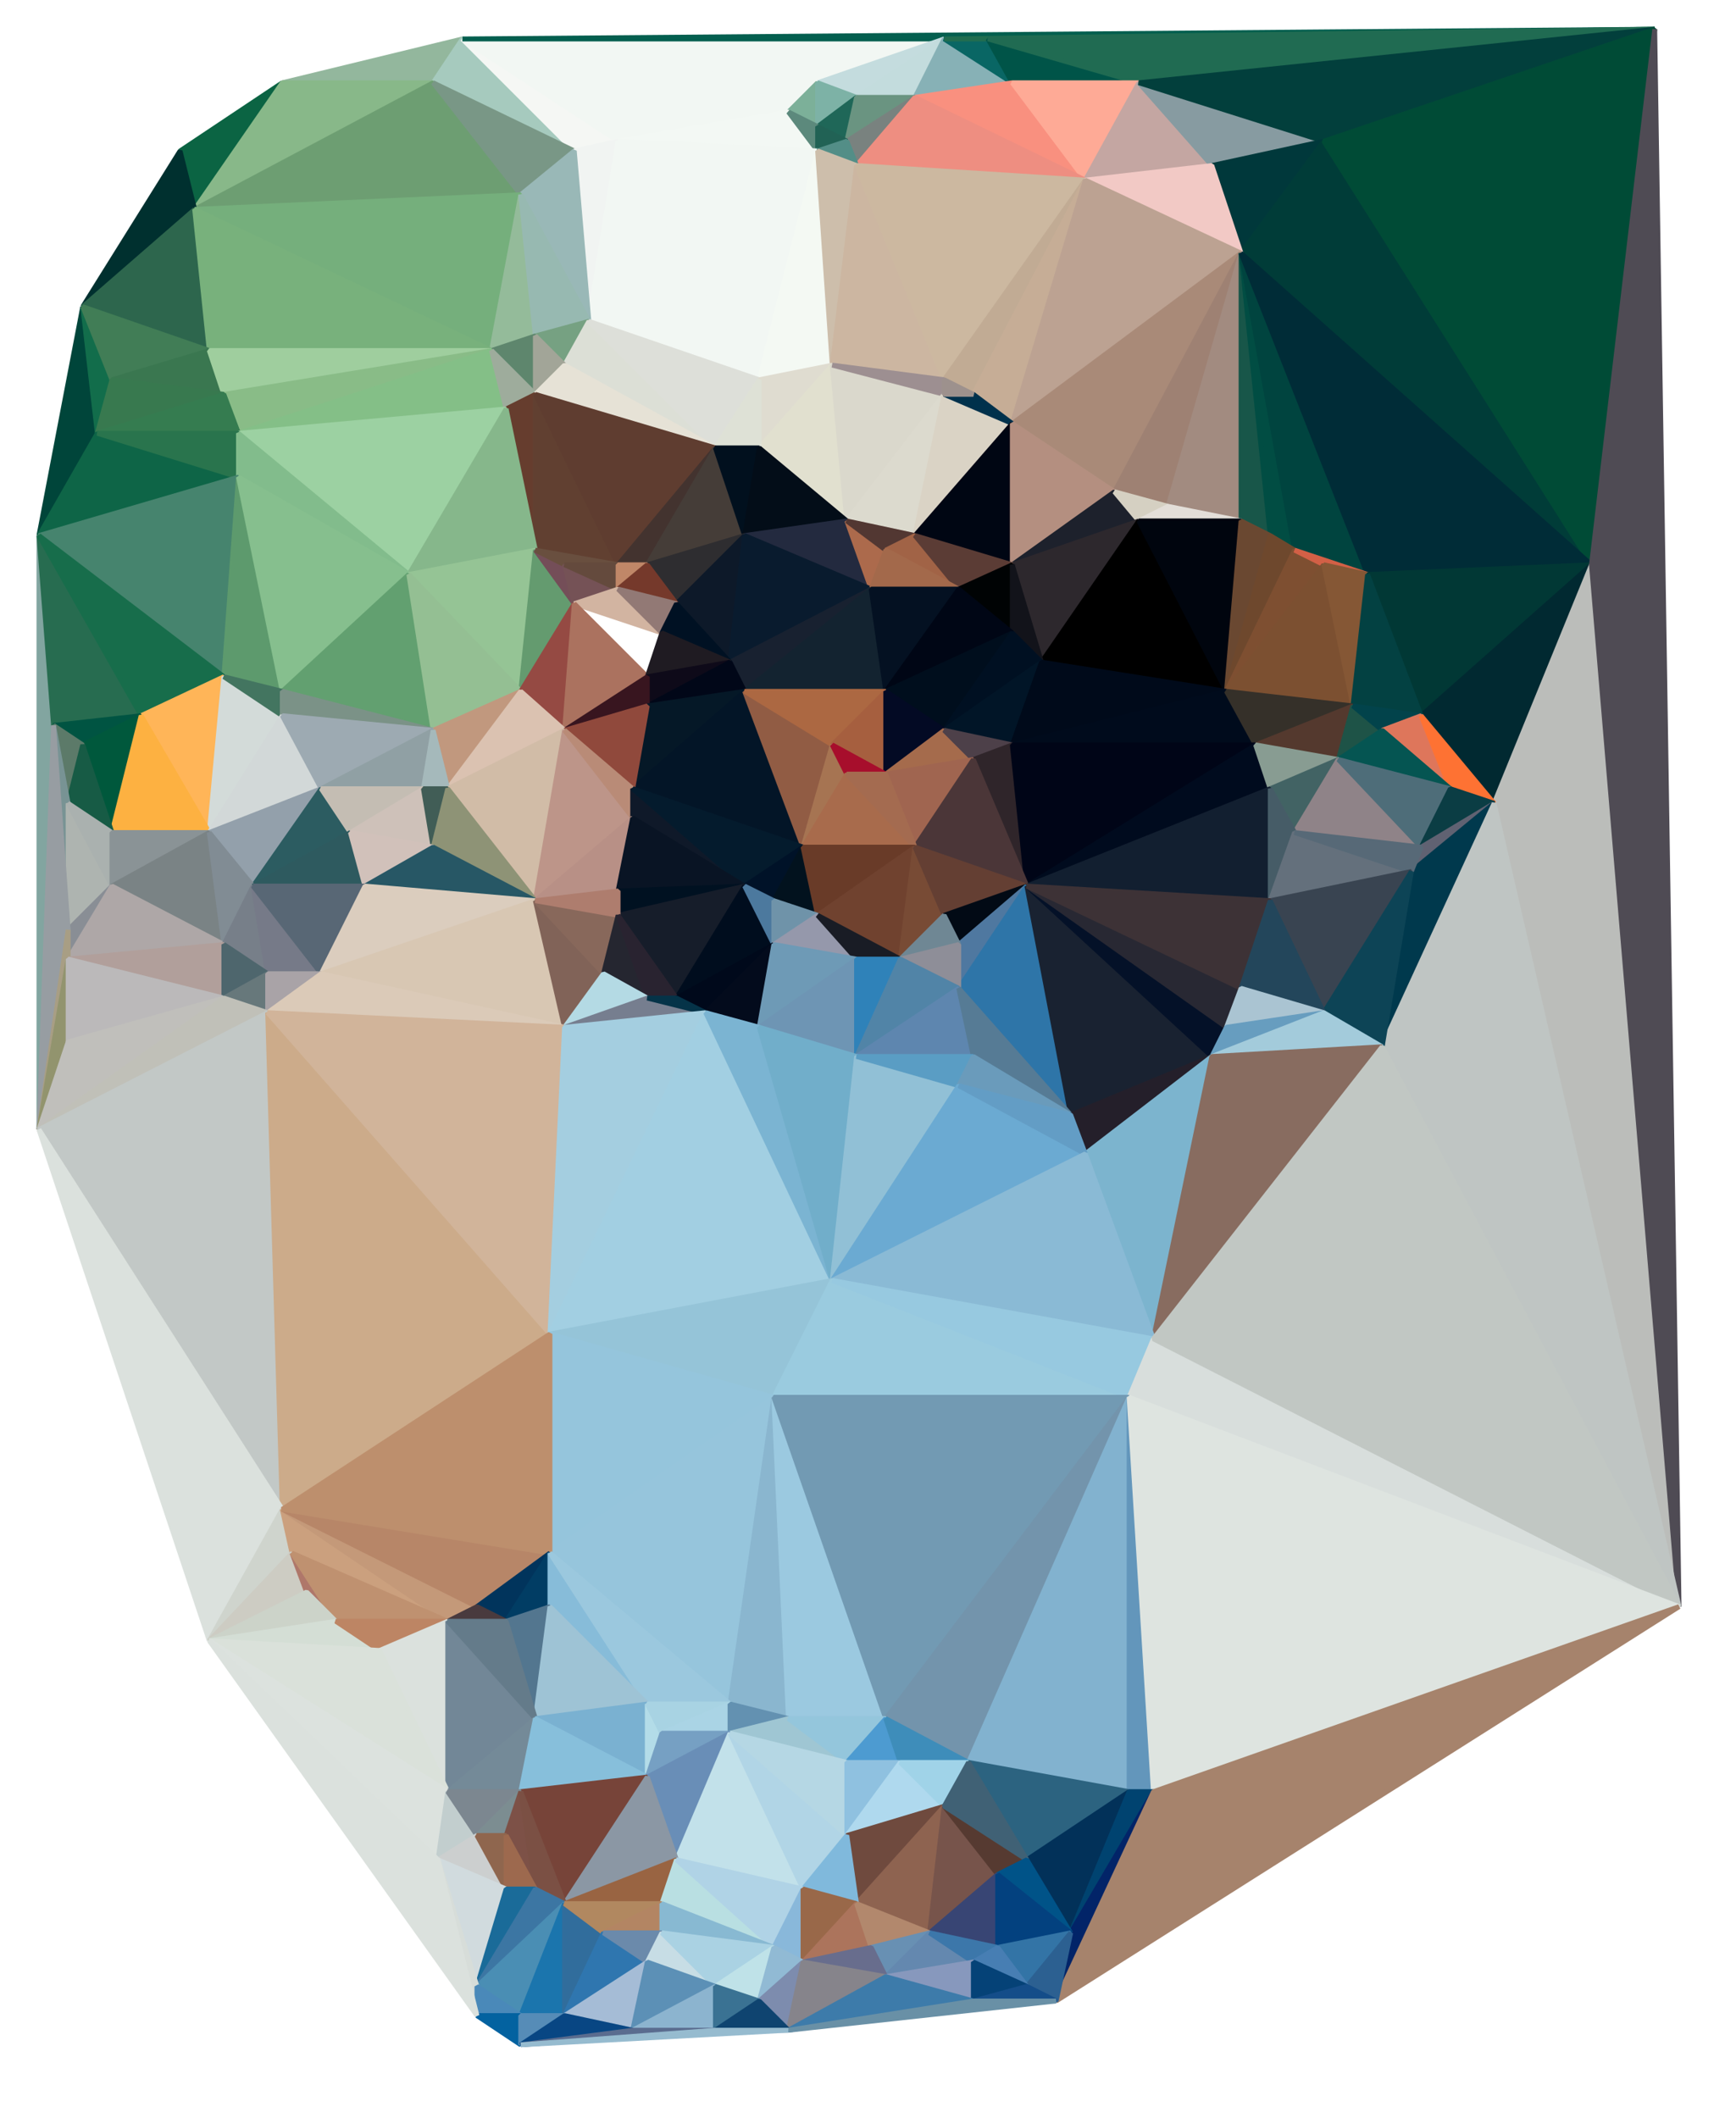 

	<svg shape-rendering="geometricPrecision" id="svgElem" xmlns="http://www.w3.org/2000/svg" width="356.7" height="435"><g id="polygons"><polygon points="95,8,58,17,89,17" style="fill:rgb(147,183,157);stroke-linejoin:bevel;stroke-width: 1px;stroke: rgb(147,183,157);"></polygon><polygon points="95,8,89,17,118,31" style="fill:rgb(166,202,190);stroke-linejoin:bevel;stroke-width: 1px;stroke: rgb(166,202,190);"></polygon><polygon points="95,8,118,31,127,29" style="fill:rgb(245,247,244);stroke-linejoin:bevel;stroke-width: 1px;stroke: rgb(245,247,244);"></polygon><polygon points="95,8,127,29,168,17" style="fill:rgb(242,247,243);stroke-linejoin:bevel;stroke-width: 1px;stroke: rgb(242,247,243);"></polygon><polygon points="95,8,168,17,194,8" style="fill:rgb(242,247,243);stroke-linejoin:bevel;stroke-width: 1px;stroke: rgb(242,247,243);"></polygon><polygon points="95,8,194,8,340,6" style="fill:rgb(4,95,79);stroke-linejoin:bevel;stroke-width: 1px;stroke: rgb(4,95,79);"></polygon><polygon points="194,8,168,17,176,20" style="fill:rgb(196,220,222);stroke-linejoin:bevel;stroke-width: 1px;stroke: rgb(196,220,222);"></polygon><polygon points="194,8,176,20,188,20" style="fill:rgb(195,220,221);stroke-linejoin:bevel;stroke-width: 1px;stroke: rgb(195,220,221);"></polygon><polygon points="194,8,188,20,208,17" style="fill:rgb(135,177,182);stroke-linejoin:bevel;stroke-width: 1px;stroke: rgb(135,177,182);"></polygon><polygon points="194,8,208,17,203,8" style="fill:rgb(9,102,100);stroke-linejoin:bevel;stroke-width: 1px;stroke: rgb(9,102,100);"></polygon><polygon points="194,8,203,8,340,6" style="fill:rgb(33,109,79);stroke-linejoin:bevel;stroke-width: 1px;stroke: rgb(33,109,79);"></polygon><polygon points="203,8,208,17,234,17" style="fill:rgb(0,84,72);stroke-linejoin:bevel;stroke-width: 1px;stroke: rgb(0,84,72);"></polygon><polygon points="203,8,234,17,340,6" style="fill:rgb(32,107,82);stroke-linejoin:bevel;stroke-width: 1px;stroke: rgb(32,107,82);"></polygon><polygon points="58,17,37,31,40,43" style="fill:rgb(11,100,67);stroke-linejoin:bevel;stroke-width: 1px;stroke: rgb(11,100,67);"></polygon><polygon points="58,17,40,43,89,17" style="fill:rgb(136,184,137);stroke-linejoin:bevel;stroke-width: 1px;stroke: rgb(136,184,137);"></polygon><polygon points="89,17,40,43,107,40" style="fill:rgb(109,158,114);stroke-linejoin:bevel;stroke-width: 1px;stroke: rgb(109,158,114);"></polygon><polygon points="89,17,107,40,118,31" style="fill:rgb(121,151,134);stroke-linejoin:bevel;stroke-width: 1px;stroke: rgb(121,151,134);"></polygon><polygon points="168,17,127,29,162,23" style="fill:rgb(242,247,243);stroke-linejoin:bevel;stroke-width: 1px;stroke: rgb(242,247,243);"></polygon><polygon points="168,17,162,23,168,26" style="fill:rgb(124,176,153);stroke-linejoin:bevel;stroke-width: 1px;stroke: rgb(124,176,153);"></polygon><polygon points="168,17,168,26,176,20" style="fill:rgb(125,178,166);stroke-linejoin:bevel;stroke-width: 1px;stroke: rgb(125,178,166);"></polygon><polygon points="208,17,188,20,223,37" style="fill:rgb(249,144,127);stroke-linejoin:bevel;stroke-width: 1px;stroke: rgb(249,144,127);"></polygon><polygon points="208,17,223,37,234,17" style="fill:rgb(254,170,150);stroke-linejoin:bevel;stroke-width: 1px;stroke: rgb(254,170,150);"></polygon><polygon points="234,17,223,37,249,34" style="fill:rgb(196,166,162);stroke-linejoin:bevel;stroke-width: 1px;stroke: rgb(196,166,162);"></polygon><polygon points="234,17,249,34,272,29" style="fill:rgb(135,155,161);stroke-linejoin:bevel;stroke-width: 1px;stroke: rgb(135,155,161);"></polygon><polygon points="234,17,272,29,340,6" style="fill:rgb(2,63,60);stroke-linejoin:bevel;stroke-width: 1px;stroke: rgb(2,63,60);"></polygon><polygon points="176,20,168,26,174,29" style="fill:rgb(31,103,88);stroke-linejoin:bevel;stroke-width: 1px;stroke: rgb(31,103,88);"></polygon><polygon points="176,20,174,29,188,20" style="fill:rgb(106,148,129);stroke-linejoin:bevel;stroke-width: 1px;stroke: rgb(106,148,129);"></polygon><polygon points="188,20,174,29,176,34" style="fill:rgb(121,130,127);stroke-linejoin:bevel;stroke-width: 1px;stroke: rgb(121,130,127);"></polygon><polygon points="188,20,176,34,223,37" style="fill:rgb(238,142,129);stroke-linejoin:bevel;stroke-width: 1px;stroke: rgb(238,142,129);"></polygon><polygon points="162,23,127,29,168,31" style="fill:rgb(243,248,244);stroke-linejoin:bevel;stroke-width: 1px;stroke: rgb(243,248,244);"></polygon><polygon points="162,23,168,31,168,26" style="fill:rgb(92,137,124);stroke-linejoin:bevel;stroke-width: 1px;stroke: rgb(92,137,124);"></polygon><polygon points="168,26,168,31,174,29" style="fill:rgb(33,98,85);stroke-linejoin:bevel;stroke-width: 1px;stroke: rgb(33,98,85);"></polygon><polygon points="127,29,118,31,121,66" style="fill:rgb(241,244,242);stroke-linejoin:bevel;stroke-width: 1px;stroke: rgb(241,244,242);"></polygon><polygon points="127,29,121,66,156,78" style="fill:rgb(242,247,243);stroke-linejoin:bevel;stroke-width: 1px;stroke: rgb(242,247,243);"></polygon><polygon points="127,29,156,78,168,31" style="fill:rgb(242,247,243);stroke-linejoin:bevel;stroke-width: 1px;stroke: rgb(242,247,243);"></polygon><polygon points="174,29,168,31,176,34" style="fill:rgb(83,142,135);stroke-linejoin:bevel;stroke-width: 1px;stroke: rgb(83,142,135);"></polygon><polygon points="272,29,249,34,255,52" style="fill:rgb(0,56,59);stroke-linejoin:bevel;stroke-width: 1px;stroke: rgb(0,56,59);"></polygon><polygon points="272,29,255,52,327,116" style="fill:rgb(0,60,56);stroke-linejoin:bevel;stroke-width: 1px;stroke: rgb(0,60,56);"></polygon><polygon points="272,29,327,116,340,6" style="fill:rgb(0,75,54);stroke-linejoin:bevel;stroke-width: 1px;stroke: rgb(0,75,54);"></polygon><polygon points="37,31,17,63,40,43" style="fill:rgb(0,48,47);stroke-linejoin:bevel;stroke-width: 1px;stroke: rgb(0,48,47);"></polygon><polygon points="118,31,107,40,121,66" style="fill:rgb(153,184,183);stroke-linejoin:bevel;stroke-width: 1px;stroke: rgb(153,184,183);"></polygon><polygon points="168,31,156,78,171,75" style="fill:rgb(244,249,243);stroke-linejoin:bevel;stroke-width: 1px;stroke: rgb(244,249,243);"></polygon><polygon points="168,31,171,75,176,34" style="fill:rgb(205,190,171);stroke-linejoin:bevel;stroke-width: 1px;stroke: rgb(205,190,171);"></polygon><polygon points="176,34,171,75,194,78" style="fill:rgb(204,182,161);stroke-linejoin:bevel;stroke-width: 1px;stroke: rgb(204,182,161);"></polygon><polygon points="176,34,194,78,223,37" style="fill:rgb(204,184,160);stroke-linejoin:bevel;stroke-width: 1px;stroke: rgb(204,184,160);"></polygon><polygon points="249,34,223,37,255,52" style="fill:rgb(242,201,197);stroke-linejoin:bevel;stroke-width: 1px;stroke: rgb(242,201,197);"></polygon><polygon points="223,37,194,78,200,81" style="fill:rgb(193,171,148);stroke-linejoin:bevel;stroke-width: 1px;stroke: rgb(193,171,148);"></polygon><polygon points="223,37,200,81,208,87" style="fill:rgb(198,173,150);stroke-linejoin:bevel;stroke-width: 1px;stroke: rgb(198,173,150);"></polygon><polygon points="223,37,208,87,255,52" style="fill:rgb(188,162,146);stroke-linejoin:bevel;stroke-width: 1px;stroke: rgb(188,162,146);"></polygon><polygon points="107,40,40,43,101,72" style="fill:rgb(117,175,124);stroke-linejoin:bevel;stroke-width: 1px;stroke: rgb(117,175,124);"></polygon><polygon points="107,40,101,72,110,69" style="fill:rgb(148,187,154);stroke-linejoin:bevel;stroke-width: 1px;stroke: rgb(148,187,154);"></polygon><polygon points="107,40,110,69,121,66" style="fill:rgb(151,185,177);stroke-linejoin:bevel;stroke-width: 1px;stroke: rgb(151,185,177);"></polygon><polygon points="40,43,17,63,43,72" style="fill:rgb(45,102,77);stroke-linejoin:bevel;stroke-width: 1px;stroke: rgb(45,102,77);"></polygon><polygon points="40,43,43,72,101,72" style="fill:rgb(120,177,124);stroke-linejoin:bevel;stroke-width: 1px;stroke: rgb(120,177,124);"></polygon><polygon points="255,52,208,87,229,101" style="fill:rgb(169,138,120);stroke-linejoin:bevel;stroke-width: 1px;stroke: rgb(169,138,120);"></polygon><polygon points="255,52,229,101,240,104" style="fill:rgb(158,129,115);stroke-linejoin:bevel;stroke-width: 1px;stroke: rgb(158,129,115);"></polygon><polygon points="255,52,240,104,255,107" style="fill:rgb(162,139,128);stroke-linejoin:bevel;stroke-width: 1px;stroke: rgb(162,139,128);"></polygon><polygon points="255,52,255,107,261,110" style="fill:rgb(24,86,73);stroke-linejoin:bevel;stroke-width: 1px;stroke: rgb(24,86,73);"></polygon><polygon points="255,52,261,110,266,113" style="fill:rgb(1,77,67);stroke-linejoin:bevel;stroke-width: 1px;stroke: rgb(1,77,67);"></polygon><polygon points="255,52,266,113,281,118" style="fill:rgb(0,68,63);stroke-linejoin:bevel;stroke-width: 1px;stroke: rgb(0,68,63);"></polygon><polygon points="255,52,281,118,327,116" style="fill:rgb(0,44,55);stroke-linejoin:bevel;stroke-width: 1px;stroke: rgb(0,44,55);"></polygon><polygon points="17,63,8,110,20,89" style="fill:rgb(0,69,58);stroke-linejoin:bevel;stroke-width: 1px;stroke: rgb(0,69,58);"></polygon><polygon points="17,63,20,89,23,78" style="fill:rgb(18,109,75);stroke-linejoin:bevel;stroke-width: 1px;stroke: rgb(18,109,75);"></polygon><polygon points="17,63,23,78,43,72" style="fill:rgb(65,125,86);stroke-linejoin:bevel;stroke-width: 1px;stroke: rgb(65,125,86);"></polygon><polygon points="121,66,110,69,116,75" style="fill:rgb(118,161,130);stroke-linejoin:bevel;stroke-width: 1px;stroke: rgb(118,161,130);"></polygon><polygon points="121,66,116,75,147,92" style="fill:rgb(220,223,214);stroke-linejoin:bevel;stroke-width: 1px;stroke: rgb(220,223,214);"></polygon><polygon points="121,66,147,92,156,78" style="fill:rgb(221,223,217);stroke-linejoin:bevel;stroke-width: 1px;stroke: rgb(221,223,217);"></polygon><polygon points="110,69,101,72,110,81" style="fill:rgb(94,134,109);stroke-linejoin:bevel;stroke-width: 1px;stroke: rgb(94,134,109);"></polygon><polygon points="110,69,110,81,116,75" style="fill:rgb(162,165,152);stroke-linejoin:bevel;stroke-width: 1px;stroke: rgb(162,165,152);"></polygon><polygon points="43,72,23,78,46,81" style="fill:rgb(58,119,80);stroke-linejoin:bevel;stroke-width: 1px;stroke: rgb(58,119,80);"></polygon><polygon points="43,72,46,81,101,72" style="fill:rgb(159,206,158);stroke-linejoin:bevel;stroke-width: 1px;stroke: rgb(159,206,158);"></polygon><polygon points="101,72,46,81,49,89" style="fill:rgb(137,188,135);stroke-linejoin:bevel;stroke-width: 1px;stroke: rgb(137,188,135);"></polygon><polygon points="101,72,49,89,104,84" style="fill:rgb(132,191,135);stroke-linejoin:bevel;stroke-width: 1px;stroke: rgb(132,191,135);"></polygon><polygon points="101,72,104,84,110,81" style="fill:rgb(158,172,156);stroke-linejoin:bevel;stroke-width: 1px;stroke: rgb(158,172,156);"></polygon><polygon points="116,75,110,81,147,92" style="fill:rgb(230,226,214);stroke-linejoin:bevel;stroke-width: 1px;stroke: rgb(230,226,214);"></polygon><polygon points="171,75,156,78,156,92" style="fill:rgb(223,220,208);stroke-linejoin:bevel;stroke-width: 1px;stroke: rgb(223,220,208);"></polygon><polygon points="171,75,156,92,174,107" style="fill:rgb(225,224,207);stroke-linejoin:bevel;stroke-width: 1px;stroke: rgb(225,224,207);"></polygon><polygon points="171,75,174,107,194,81" style="fill:rgb(218,216,204);stroke-linejoin:bevel;stroke-width: 1px;stroke: rgb(218,216,204);"></polygon><polygon points="171,75,194,81,194,78" style="fill:rgb(157,143,145);stroke-linejoin:bevel;stroke-width: 1px;stroke: rgb(157,143,145);"></polygon><polygon points="23,78,20,89,46,81" style="fill:rgb(56,121,79);stroke-linejoin:bevel;stroke-width: 1px;stroke: rgb(56,121,79);"></polygon><polygon points="156,78,147,92,156,92" style="fill:rgb(222,225,214);stroke-linejoin:bevel;stroke-width: 1px;stroke: rgb(222,225,214);"></polygon><polygon points="46,81,20,89,49,89" style="fill:rgb(53,124,80);stroke-linejoin:bevel;stroke-width: 1px;stroke: rgb(53,124,80);"></polygon><polygon points="110,81,104,84,110,113" style="fill:rgb(102,61,46);stroke-linejoin:bevel;stroke-width: 1px;stroke: rgb(102,61,46);"></polygon><polygon points="110,81,110,113,127,116" style="fill:rgb(97,64,49);stroke-linejoin:bevel;stroke-width: 1px;stroke: rgb(97,64,49);"></polygon><polygon points="110,81,127,116,147,92" style="fill:rgb(95,61,48);stroke-linejoin:bevel;stroke-width: 1px;stroke: rgb(95,61,48);"></polygon><polygon points="194,81,174,107,188,110" style="fill:rgb(220,218,206);stroke-linejoin:bevel;stroke-width: 1px;stroke: rgb(220,218,206);"></polygon><polygon points="194,81,188,110,208,87" style="fill:rgb(218,211,197);stroke-linejoin:bevel;stroke-width: 1px;stroke: rgb(218,211,197);"></polygon><polygon points="194,81,208,87,200,81" style="fill:rgb(0,49,76);stroke-linejoin:bevel;stroke-width: 1px;stroke: rgb(0,49,76);"></polygon><polygon points="194,81,200,81,194,78" style="fill:rgb(157,145,141);stroke-linejoin:bevel;stroke-width: 1px;stroke: rgb(157,145,141);"></polygon><polygon points="104,84,49,89,84,118" style="fill:rgb(156,209,162);stroke-linejoin:bevel;stroke-width: 1px;stroke: rgb(156,209,162);"></polygon><polygon points="104,84,84,118,110,113" style="fill:rgb(134,183,139);stroke-linejoin:bevel;stroke-width: 1px;stroke: rgb(134,183,139);"></polygon><polygon points="208,87,188,110,208,116" style="fill:rgb(0,6,19);stroke-linejoin:bevel;stroke-width: 1px;stroke: rgb(0,6,19);"></polygon><polygon points="208,87,208,116,229,101" style="fill:rgb(180,143,128);stroke-linejoin:bevel;stroke-width: 1px;stroke: rgb(180,143,128);"></polygon><polygon points="20,89,8,110,49,98" style="fill:rgb(14,101,71);stroke-linejoin:bevel;stroke-width: 1px;stroke: rgb(14,101,71);"></polygon><polygon points="20,89,49,98,49,89" style="fill:rgb(41,116,77);stroke-linejoin:bevel;stroke-width: 1px;stroke: rgb(41,116,77);"></polygon><polygon points="49,89,49,98,84,118" style="fill:rgb(130,188,140);stroke-linejoin:bevel;stroke-width: 1px;stroke: rgb(130,188,140);"></polygon><polygon points="147,92,127,116,133,116" style="fill:rgb(67,51,47);stroke-linejoin:bevel;stroke-width: 1px;stroke: rgb(67,51,47);"></polygon><polygon points="147,92,133,116,153,110" style="fill:rgb(69,61,56);stroke-linejoin:bevel;stroke-width: 1px;stroke: rgb(69,61,56);"></polygon><polygon points="147,92,153,110,156,92" style="fill:rgb(1,16,30);stroke-linejoin:bevel;stroke-width: 1px;stroke: rgb(1,16,30);"></polygon><polygon points="156,92,153,110,174,107" style="fill:rgb(3,13,24);stroke-linejoin:bevel;stroke-width: 1px;stroke: rgb(3,13,24);"></polygon><polygon points="49,98,8,110,46,139" style="fill:rgb(70,132,110);stroke-linejoin:bevel;stroke-width: 1px;stroke: rgb(70,132,110);"></polygon><polygon points="49,98,46,139,58,142" style="fill:rgb(93,154,109);stroke-linejoin:bevel;stroke-width: 1px;stroke: rgb(93,154,109);"></polygon><polygon points="49,98,58,142,84,118" style="fill:rgb(134,191,142);stroke-linejoin:bevel;stroke-width: 1px;stroke: rgb(134,191,142);"></polygon><polygon points="229,101,208,116,234,107" style="fill:rgb(29,33,44);stroke-linejoin:bevel;stroke-width: 1px;stroke: rgb(29,33,44);"></polygon><polygon points="229,101,234,107,240,104" style="fill:rgb(213,208,194);stroke-linejoin:bevel;stroke-width: 1px;stroke: rgb(213,208,194);"></polygon><polygon points="240,104,234,107,255,107" style="fill:rgb(227,222,216);stroke-linejoin:bevel;stroke-width: 1px;stroke: rgb(227,222,216);"></polygon><polygon points="174,107,153,110,179,121" style="fill:rgb(35,42,63);stroke-linejoin:bevel;stroke-width: 1px;stroke: rgb(35,42,63);"></polygon><polygon points="174,107,179,121,182,113" style="fill:rgb(172,106,76);stroke-linejoin:bevel;stroke-width: 1px;stroke: rgb(172,106,76);"></polygon><polygon points="174,107,182,113,188,110" style="fill:rgb(82,55,50);stroke-linejoin:bevel;stroke-width: 1px;stroke: rgb(82,55,50);"></polygon><polygon points="234,107,208,116,214,136" style="fill:rgb(45,40,45);stroke-linejoin:bevel;stroke-width: 1px;stroke: rgb(45,40,45);"></polygon><polygon points="234,107,214,136,252,142" style="fill:rgb(0,0,0);stroke-linejoin:bevel;stroke-width: 1px;stroke: rgb(0,0,0);"></polygon><polygon points="234,107,252,142,255,107" style="fill:rgb(0,5,14);stroke-linejoin:bevel;stroke-width: 1px;stroke: rgb(0,5,14);"></polygon><polygon points="255,107,252,142,261,110" style="fill:rgb(106,72,49);stroke-linejoin:bevel;stroke-width: 1px;stroke: rgb(106,72,49);"></polygon><polygon points="8,110,8,232,11,149" style="fill:rgb(130,165,160);stroke-linejoin:bevel;stroke-width: 1px;stroke: rgb(130,165,160);"></polygon><polygon points="8,110,11,149,29,147" style="fill:rgb(39,108,80);stroke-linejoin:bevel;stroke-width: 1px;stroke: rgb(39,108,80);"></polygon><polygon points="8,110,29,147,46,139" style="fill:rgb(23,109,75);stroke-linejoin:bevel;stroke-width: 1px;stroke: rgb(23,109,75);"></polygon><polygon points="153,110,133,116,139,124" style="fill:rgb(46,45,48);stroke-linejoin:bevel;stroke-width: 1px;stroke: rgb(46,45,48);"></polygon><polygon points="153,110,139,124,150,136" style="fill:rgb(13,25,41);stroke-linejoin:bevel;stroke-width: 1px;stroke: rgb(13,25,41);"></polygon><polygon points="153,110,150,136,179,121" style="fill:rgb(9,27,46);stroke-linejoin:bevel;stroke-width: 1px;stroke: rgb(9,27,46);"></polygon><polygon points="188,110,182,113,197,121" style="fill:rgb(161,99,70);stroke-linejoin:bevel;stroke-width: 1px;stroke: rgb(161,99,70);"></polygon><polygon points="188,110,197,121,208,116" style="fill:rgb(91,60,53);stroke-linejoin:bevel;stroke-width: 1px;stroke: rgb(91,60,53);"></polygon><polygon points="261,110,252,142,266,113" style="fill:rgb(110,72,45);stroke-linejoin:bevel;stroke-width: 1px;stroke: rgb(110,72,45);"></polygon><polygon points="110,113,84,118,107,142" style="fill:rgb(149,196,149);stroke-linejoin:bevel;stroke-width: 1px;stroke: rgb(149,196,149);"></polygon><polygon points="110,113,107,142,118,124" style="fill:rgb(100,155,111);stroke-linejoin:bevel;stroke-width: 1px;stroke: rgb(100,155,111);"></polygon><polygon points="110,113,118,124,116,116" style="fill:rgb(116,78,88);stroke-linejoin:bevel;stroke-width: 1px;stroke: rgb(116,78,88);"></polygon><polygon points="110,113,116,116,127,116" style="fill:rgb(105,79,63);stroke-linejoin:bevel;stroke-width: 1px;stroke: rgb(105,79,63);"></polygon><polygon points="182,113,179,121,197,121" style="fill:rgb(163,105,75);stroke-linejoin:bevel;stroke-width: 1px;stroke: rgb(163,105,75);"></polygon><polygon points="266,113,252,142,272,116" style="fill:rgb(126,79,49);stroke-linejoin:bevel;stroke-width: 1px;stroke: rgb(126,79,49);"></polygon><polygon points="266,113,272,116,281,118" style="fill:rgb(210,96,70);stroke-linejoin:bevel;stroke-width: 1px;stroke: rgb(210,96,70);"></polygon><polygon points="116,116,118,124,127,121" style="fill:rgb(117,82,86);stroke-linejoin:bevel;stroke-width: 1px;stroke: rgb(117,82,86);"></polygon><polygon points="116,116,127,121,127,116" style="fill:rgb(100,74,61);stroke-linejoin:bevel;stroke-width: 1px;stroke: rgb(100,74,61);"></polygon><polygon points="127,116,127,121,133,116" style="fill:rgb(192,135,104);stroke-linejoin:bevel;stroke-width: 1px;stroke: rgb(192,135,104);"></polygon><polygon points="133,116,127,121,139,124" style="fill:rgb(117,57,43);stroke-linejoin:bevel;stroke-width: 1px;stroke: rgb(117,57,43);"></polygon><polygon points="208,116,197,121,208,130" style="fill:rgb(0,3,4);stroke-linejoin:bevel;stroke-width: 1px;stroke: rgb(0,3,4);"></polygon><polygon points="208,116,208,130,214,136" style="fill:rgb(18,19,26);stroke-linejoin:bevel;stroke-width: 1px;stroke: rgb(18,19,26);"></polygon><polygon points="272,116,252,142,278,145" style="fill:rgb(124,80,49);stroke-linejoin:bevel;stroke-width: 1px;stroke: rgb(124,80,49);"></polygon><polygon points="272,116,278,145,281,118" style="fill:rgb(133,87,53);stroke-linejoin:bevel;stroke-width: 1px;stroke: rgb(133,87,53);"></polygon><polygon points="327,116,281,118,292,147" style="fill:rgb(1,56,53);stroke-linejoin:bevel;stroke-width: 1px;stroke: rgb(1,56,53);"></polygon><polygon points="327,116,292,147,307,165" style="fill:rgb(1,41,49);stroke-linejoin:bevel;stroke-width: 1px;stroke: rgb(1,41,49);"></polygon><polygon points="327,116,307,165,345,330" style="fill:rgb(187,189,186);stroke-linejoin:bevel;stroke-width: 1px;stroke: rgb(187,189,186);"></polygon><polygon points="327,116,345,330,340,6" style="fill:rgb(79,75,84);stroke-linejoin:bevel;stroke-width: 1px;stroke: rgb(79,75,84);"></polygon><polygon points="84,118,58,142,89,150" style="fill:rgb(98,160,112);stroke-linejoin:bevel;stroke-width: 1px;stroke: rgb(98,160,112);"></polygon><polygon points="84,118,89,150,107,142" style="fill:rgb(148,191,147);stroke-linejoin:bevel;stroke-width: 1px;stroke: rgb(148,191,147);"></polygon><polygon points="281,118,278,145,292,147" style="fill:rgb(3,65,66);stroke-linejoin:bevel;stroke-width: 1px;stroke: rgb(3,65,66);"></polygon><polygon points="127,121,118,124,136,130" style="fill:rgb(210,180,161);stroke-linejoin:bevel;stroke-width: 1px;stroke: rgb(210,180,161);"></polygon><polygon points="127,121,136,130,139,124" style="fill:rgb(146,121,117);stroke-linejoin:bevel;stroke-width: 1px;stroke: rgb(146,121,117);"></polygon><polygon points="179,121,150,136,153,142" style="fill:rgb(24,33,48);stroke-linejoin:bevel;stroke-width: 1px;stroke: rgb(24,33,48);"></polygon><polygon points="179,121,153,142,182,142" style="fill:rgb(19,35,48);stroke-linejoin:bevel;stroke-width: 1px;stroke: rgb(19,35,48);"></polygon><polygon points="179,121,182,142,197,121" style="fill:rgb(4,17,34);stroke-linejoin:bevel;stroke-width: 1px;stroke: rgb(4,17,34);"></polygon><polygon points="197,121,182,142,208,130" style="fill:rgb(0,6,21);stroke-linejoin:bevel;stroke-width: 1px;stroke: rgb(0,6,21);"></polygon><polygon points="118,124,107,142,116,150" style="fill:rgb(149,74,67);stroke-linejoin:bevel;stroke-width: 1px;stroke: rgb(149,74,67);"></polygon><polygon points="118,124,116,150,133,139" style="fill:rgb(171,114,95);stroke-linejoin:bevel;stroke-width: 1px;stroke: rgb(171,114,95);"></polygon><polygon points="139,124,136,130,150,136" style="fill:rgb(0,17,35);stroke-linejoin:bevel;stroke-width: 1px;stroke: rgb(0,17,35);"></polygon><polygon points="136,130,133,139,150,136" style="fill:rgb(31,27,34);stroke-linejoin:bevel;stroke-width: 1px;stroke: rgb(31,27,34);"></polygon><polygon points="208,130,182,142,194,150" style="fill:rgb(0,14,29);stroke-linejoin:bevel;stroke-width: 1px;stroke: rgb(0,14,29);"></polygon><polygon points="208,130,194,150,214,136" style="fill:rgb(0,16,34);stroke-linejoin:bevel;stroke-width: 1px;stroke: rgb(0,16,34);"></polygon><polygon points="150,136,133,139,133,145" style="fill:rgb(14,10,25);stroke-linejoin:bevel;stroke-width: 1px;stroke: rgb(14,10,25);"></polygon><polygon points="150,136,133,145,153,142" style="fill:rgb(1,7,24);stroke-linejoin:bevel;stroke-width: 1px;stroke: rgb(1,7,24);"></polygon><polygon points="214,136,194,150,208,153" style="fill:rgb(1,21,39);stroke-linejoin:bevel;stroke-width: 1px;stroke: rgb(1,21,39);"></polygon><polygon points="214,136,208,153,252,142" style="fill:rgb(0,10,26);stroke-linejoin:bevel;stroke-width: 1px;stroke: rgb(0,10,26);"></polygon><polygon points="46,139,29,147,43,171" style="fill:rgb(255,181,88);stroke-linejoin:bevel;stroke-width: 1px;stroke: rgb(255,181,88);"></polygon><polygon points="46,139,43,171,58,147" style="fill:rgb(211,219,217);stroke-linejoin:bevel;stroke-width: 1px;stroke: rgb(211,219,217);"></polygon><polygon points="46,139,58,147,58,142" style="fill:rgb(67,117,96);stroke-linejoin:bevel;stroke-width: 1px;stroke: rgb(67,117,96);"></polygon><polygon points="133,139,116,150,133,145" style="fill:rgb(56,21,31);stroke-linejoin:bevel;stroke-width: 1px;stroke: rgb(56,21,31);"></polygon><polygon points="58,142,58,147,89,150" style="fill:rgb(123,146,135);stroke-linejoin:bevel;stroke-width: 1px;stroke: rgb(123,146,135);"></polygon><polygon points="107,142,89,150,92,162" style="fill:rgb(193,152,126);stroke-linejoin:bevel;stroke-width: 1px;stroke: rgb(193,152,126);"></polygon><polygon points="107,142,92,162,116,150" style="fill:rgb(219,194,177);stroke-linejoin:bevel;stroke-width: 1px;stroke: rgb(219,194,177);"></polygon><polygon points="153,142,133,145,130,162" style="fill:rgb(5,24,39);stroke-linejoin:bevel;stroke-width: 1px;stroke: rgb(5,24,39);"></polygon><polygon points="153,142,130,162,165,174" style="fill:rgb(3,21,39);stroke-linejoin:bevel;stroke-width: 1px;stroke: rgb(3,21,39);"></polygon><polygon points="153,142,165,174,171,153" style="fill:rgb(145,92,68);stroke-linejoin:bevel;stroke-width: 1px;stroke: rgb(145,92,68);"></polygon><polygon points="153,142,171,153,182,142" style="fill:rgb(172,104,66);stroke-linejoin:bevel;stroke-width: 1px;stroke: rgb(172,104,66);"></polygon><polygon points="182,142,171,153,182,159" style="fill:rgb(166,95,63);stroke-linejoin:bevel;stroke-width: 1px;stroke: rgb(166,95,63);"></polygon><polygon points="182,142,182,159,194,150" style="fill:rgb(3,10,36);stroke-linejoin:bevel;stroke-width: 1px;stroke: rgb(3,10,36);"></polygon><polygon points="252,142,208,153,258,153" style="fill:rgb(0,11,28);stroke-linejoin:bevel;stroke-width: 1px;stroke: rgb(0,11,28);"></polygon><polygon points="252,142,258,153,278,145" style="fill:rgb(53,48,41);stroke-linejoin:bevel;stroke-width: 1px;stroke: rgb(53,48,41);"></polygon><polygon points="133,145,116,150,130,162" style="fill:rgb(144,73,60);stroke-linejoin:bevel;stroke-width: 1px;stroke: rgb(144,73,60);"></polygon><polygon points="278,145,258,153,275,156" style="fill:rgb(84,57,46);stroke-linejoin:bevel;stroke-width: 1px;stroke: rgb(84,57,46);"></polygon><polygon points="278,145,275,156,284,150" style="fill:rgb(30,83,71);stroke-linejoin:bevel;stroke-width: 1px;stroke: rgb(30,83,71);"></polygon><polygon points="278,145,284,150,292,147" style="fill:rgb(2,67,75);stroke-linejoin:bevel;stroke-width: 1px;stroke: rgb(2,67,75);"></polygon><polygon points="29,147,11,149,17,153" style="fill:rgb(0,84,66);stroke-linejoin:bevel;stroke-width: 1px;stroke: rgb(0,84,66);"></polygon><polygon points="29,147,17,153,23,171" style="fill:rgb(0,88,60);stroke-linejoin:bevel;stroke-width: 1px;stroke: rgb(0,88,60);"></polygon><polygon points="29,147,23,171,43,171" style="fill:rgb(253,177,65);stroke-linejoin:bevel;stroke-width: 1px;stroke: rgb(253,177,65);"></polygon><polygon points="58,147,43,171,66,162" style="fill:rgb(210,216,216);stroke-linejoin:bevel;stroke-width: 1px;stroke: rgb(210,216,216);"></polygon><polygon points="58,147,66,162,89,150" style="fill:rgb(157,170,178);stroke-linejoin:bevel;stroke-width: 1px;stroke: rgb(157,170,178);"></polygon><polygon points="292,147,284,150,298,162" style="fill:rgb(222,118,91);stroke-linejoin:bevel;stroke-width: 1px;stroke: rgb(222,118,91);"></polygon><polygon points="292,147,298,162,307,165" style="fill:rgb(254,114,51);stroke-linejoin:bevel;stroke-width: 1px;stroke: rgb(254,114,51);"></polygon><polygon points="89,150,66,162,87,162" style="fill:rgb(144,160,164);stroke-linejoin:bevel;stroke-width: 1px;stroke: rgb(144,160,164);"></polygon><polygon points="89,150,87,162,92,162" style="fill:rgb(165,185,187);stroke-linejoin:bevel;stroke-width: 1px;stroke: rgb(165,185,187);"></polygon><polygon points="116,150,92,162,110,185" style="fill:rgb(209,188,167);stroke-linejoin:bevel;stroke-width: 1px;stroke: rgb(209,188,167);"></polygon><polygon points="116,150,110,185,130,168" style="fill:rgb(189,149,137);stroke-linejoin:bevel;stroke-width: 1px;stroke: rgb(189,149,137);"></polygon><polygon points="116,150,130,168,130,162" style="fill:rgb(185,139,119);stroke-linejoin:bevel;stroke-width: 1px;stroke: rgb(185,139,119);"></polygon><polygon points="194,150,182,159,200,156" style="fill:rgb(165,107,76);stroke-linejoin:bevel;stroke-width: 1px;stroke: rgb(165,107,76);"></polygon><polygon points="194,150,200,156,208,153" style="fill:rgb(77,64,73);stroke-linejoin:bevel;stroke-width: 1px;stroke: rgb(77,64,73);"></polygon><polygon points="284,150,275,156,298,162" style="fill:rgb(5,85,82);stroke-linejoin:bevel;stroke-width: 1px;stroke: rgb(5,85,82);"></polygon><polygon points="17,153,11,149,14,165" style="fill:rgb(92,122,105);stroke-linejoin:bevel;stroke-width: 1px;stroke: rgb(92,122,105);"></polygon><polygon points="17,153,14,165,23,171" style="fill:rgb(23,91,69);stroke-linejoin:bevel;stroke-width: 1px;stroke: rgb(23,91,69);"></polygon><polygon points="171,153,165,174,174,159" style="fill:rgb(166,116,82);stroke-linejoin:bevel;stroke-width: 1px;stroke: rgb(166,116,82);"></polygon><polygon points="171,153,174,159,182,159" style="fill:rgb(167,14,44);stroke-linejoin:bevel;stroke-width: 1px;stroke: rgb(167,14,44);"></polygon><polygon points="208,153,200,156,211,182" style="fill:rgb(47,37,42);stroke-linejoin:bevel;stroke-width: 1px;stroke: rgb(47,37,42);"></polygon><polygon points="208,153,211,182,258,153" style="fill:rgb(0,5,23);stroke-linejoin:bevel;stroke-width: 1px;stroke: rgb(0,5,23);"></polygon><polygon points="258,153,211,182,261,162" style="fill:rgb(0,11,30);stroke-linejoin:bevel;stroke-width: 1px;stroke: rgb(0,11,30);"></polygon><polygon points="258,153,261,162,275,156" style="fill:rgb(136,156,146);stroke-linejoin:bevel;stroke-width: 1px;stroke: rgb(136,156,146);"></polygon><polygon points="200,156,182,159,188,174" style="fill:rgb(160,101,80);stroke-linejoin:bevel;stroke-width: 1px;stroke: rgb(160,101,80);"></polygon><polygon points="200,156,188,174,211,182" style="fill:rgb(75,54,56);stroke-linejoin:bevel;stroke-width: 1px;stroke: rgb(75,54,56);"></polygon><polygon points="275,156,261,162,266,171" style="fill:rgb(66,99,100);stroke-linejoin:bevel;stroke-width: 1px;stroke: rgb(66,99,100);"></polygon><polygon points="275,156,266,171,292,174" style="fill:rgb(143,131,136);stroke-linejoin:bevel;stroke-width: 1px;stroke: rgb(143,131,136);"></polygon><polygon points="275,156,292,174,298,162" style="fill:rgb(78,109,121);stroke-linejoin:bevel;stroke-width: 1px;stroke: rgb(78,109,121);"></polygon><polygon points="174,159,165,174,188,174" style="fill:rgb(168,107,76);stroke-linejoin:bevel;stroke-width: 1px;stroke: rgb(168,107,76);"></polygon><polygon points="174,159,188,174,182,159" style="fill:rgb(164,107,80);stroke-linejoin:bevel;stroke-width: 1px;stroke: rgb(164,107,80);"></polygon><polygon points="66,162,43,171,52,182" style="fill:rgb(147,160,171);stroke-linejoin:bevel;stroke-width: 1px;stroke: rgb(147,160,171);"></polygon><polygon points="66,162,52,182,72,171" style="fill:rgb(44,92,97);stroke-linejoin:bevel;stroke-width: 1px;stroke: rgb(44,92,97);"></polygon><polygon points="66,162,72,171,87,162" style="fill:rgb(196,189,179);stroke-linejoin:bevel;stroke-width: 1px;stroke: rgb(196,189,179);"></polygon><polygon points="87,162,72,171,89,174" style="fill:rgb(206,193,185);stroke-linejoin:bevel;stroke-width: 1px;stroke: rgb(206,193,185);"></polygon><polygon points="87,162,89,174,92,162" style="fill:rgb(65,93,86);stroke-linejoin:bevel;stroke-width: 1px;stroke: rgb(65,93,86);"></polygon><polygon points="92,162,89,174,110,185" style="fill:rgb(142,147,118);stroke-linejoin:bevel;stroke-width: 1px;stroke: rgb(142,147,118);"></polygon><polygon points="130,162,130,168,153,182" style="fill:rgb(15,25,41);stroke-linejoin:bevel;stroke-width: 1px;stroke: rgb(15,25,41);"></polygon><polygon points="130,162,153,182,165,174" style="fill:rgb(4,27,45);stroke-linejoin:bevel;stroke-width: 1px;stroke: rgb(4,27,45);"></polygon><polygon points="261,162,211,182,261,185" style="fill:rgb(18,31,48);stroke-linejoin:bevel;stroke-width: 1px;stroke: rgb(18,31,48);"></polygon><polygon points="261,162,261,185,266,171" style="fill:rgb(70,92,103);stroke-linejoin:bevel;stroke-width: 1px;stroke: rgb(70,92,103);"></polygon><polygon points="298,162,292,174,307,165" style="fill:rgb(11,61,68);stroke-linejoin:bevel;stroke-width: 1px;stroke: rgb(11,61,68);"></polygon><polygon points="14,165,11,149,14,191" style="fill:rgb(120,147,148);stroke-linejoin:bevel;stroke-width: 1px;stroke: rgb(120,147,148);"></polygon><polygon points="14,165,14,191,23,182" style="fill:rgb(174,180,176);stroke-linejoin:bevel;stroke-width: 1px;stroke: rgb(174,180,176);"></polygon><polygon points="14,165,23,182,23,171" style="fill:rgb(170,177,175);stroke-linejoin:bevel;stroke-width: 1px;stroke: rgb(170,177,175);"></polygon><polygon points="307,165,292,174,290,179" style="fill:rgb(96,98,114);stroke-linejoin:bevel;stroke-width: 1px;stroke: rgb(96,98,114);"></polygon><polygon points="307,165,290,179,284,215" style="fill:rgb(0,57,77);stroke-linejoin:bevel;stroke-width: 1px;stroke: rgb(0,57,77);"></polygon><polygon points="307,165,284,215,345,330" style="fill:rgb(191,197,195);stroke-linejoin:bevel;stroke-width: 1px;stroke: rgb(191,197,195);"></polygon><polygon points="130,168,110,185,127,183" style="fill:rgb(184,144,134);stroke-linejoin:bevel;stroke-width: 1px;stroke: rgb(184,144,134);"></polygon><polygon points="130,168,127,183,153,182" style="fill:rgb(9,20,36);stroke-linejoin:bevel;stroke-width: 1px;stroke: rgb(9,20,36);"></polygon><polygon points="23,171,23,182,43,171" style="fill:rgb(138,147,150);stroke-linejoin:bevel;stroke-width: 1px;stroke: rgb(138,147,150);"></polygon><polygon points="43,171,23,182,46,194" style="fill:rgb(122,131,133);stroke-linejoin:bevel;stroke-width: 1px;stroke: rgb(122,131,133);"></polygon><polygon points="43,171,46,194,52,182" style="fill:rgb(129,140,148);stroke-linejoin:bevel;stroke-width: 1px;stroke: rgb(129,140,148);"></polygon><polygon points="72,171,52,182,75,182" style="fill:rgb(46,90,95);stroke-linejoin:bevel;stroke-width: 1px;stroke: rgb(46,90,95);"></polygon><polygon points="72,171,75,182,89,174" style="fill:rgb(209,193,186);stroke-linejoin:bevel;stroke-width: 1px;stroke: rgb(209,193,186);"></polygon><polygon points="266,171,261,185,290,179" style="fill:rgb(100,112,124);stroke-linejoin:bevel;stroke-width: 1px;stroke: rgb(100,112,124);"></polygon><polygon points="266,171,290,179,292,174" style="fill:rgb(87,105,119);stroke-linejoin:bevel;stroke-width: 1px;stroke: rgb(87,105,119);"></polygon><polygon points="89,174,75,182,110,185" style="fill:rgb(39,87,101);stroke-linejoin:bevel;stroke-width: 1px;stroke: rgb(39,87,101);"></polygon><polygon points="165,174,153,182,159,185" style="fill:rgb(0,18,40);stroke-linejoin:bevel;stroke-width: 1px;stroke: rgb(0,18,40);"></polygon><polygon points="165,174,159,185,168,188" style="fill:rgb(2,18,30);stroke-linejoin:bevel;stroke-width: 1px;stroke: rgb(2,18,30);"></polygon><polygon points="165,174,168,188,188,174" style="fill:rgb(105,59,40);stroke-linejoin:bevel;stroke-width: 1px;stroke: rgb(105,59,40);"></polygon><polygon points="188,174,168,188,185,197" style="fill:rgb(112,66,47);stroke-linejoin:bevel;stroke-width: 1px;stroke: rgb(112,66,47);"></polygon><polygon points="188,174,185,197,194,188" style="fill:rgb(120,75,53);stroke-linejoin:bevel;stroke-width: 1px;stroke: rgb(120,75,53);"></polygon><polygon points="188,174,194,188,211,182" style="fill:rgb(100,63,51);stroke-linejoin:bevel;stroke-width: 1px;stroke: rgb(100,63,51);"></polygon><polygon points="290,179,261,185,272,208" style="fill:rgb(57,68,81);stroke-linejoin:bevel;stroke-width: 1px;stroke: rgb(57,68,81);"></polygon><polygon points="290,179,272,208,284,215" style="fill:rgb(13,68,86);stroke-linejoin:bevel;stroke-width: 1px;stroke: rgb(13,68,86);"></polygon><polygon points="23,182,14,191,14,197" style="fill:rgb(137,142,149);stroke-linejoin:bevel;stroke-width: 1px;stroke: rgb(137,142,149);"></polygon><polygon points="23,182,14,197,46,194" style="fill:rgb(174,167,167);stroke-linejoin:bevel;stroke-width: 1px;stroke: rgb(174,167,167);"></polygon><polygon points="52,182,46,194,55,200" style="fill:rgb(119,127,137);stroke-linejoin:bevel;stroke-width: 1px;stroke: rgb(119,127,137);"></polygon><polygon points="52,182,55,200,66,200" style="fill:rgb(118,122,136);stroke-linejoin:bevel;stroke-width: 1px;stroke: rgb(118,122,136);"></polygon><polygon points="52,182,66,200,75,182" style="fill:rgb(88,103,117);stroke-linejoin:bevel;stroke-width: 1px;stroke: rgb(88,103,117);"></polygon><polygon points="75,182,66,200,110,185" style="fill:rgb(219,205,190);stroke-linejoin:bevel;stroke-width: 1px;stroke: rgb(219,205,190);"></polygon><polygon points="153,182,127,183,127,188" style="fill:rgb(0,17,33);stroke-linejoin:bevel;stroke-width: 1px;stroke: rgb(0,17,33);"></polygon><polygon points="153,182,127,188,139,205" style="fill:rgb(22,29,42);stroke-linejoin:bevel;stroke-width: 1px;stroke: rgb(22,29,42);"></polygon><polygon points="153,182,139,205,159,194" style="fill:rgb(0,13,30);stroke-linejoin:bevel;stroke-width: 1px;stroke: rgb(0,13,30);"></polygon><polygon points="153,182,159,194,159,185" style="fill:rgb(76,121,158);stroke-linejoin:bevel;stroke-width: 1px;stroke: rgb(76,121,158);"></polygon><polygon points="211,182,194,188,197,194" style="fill:rgb(2,10,21);stroke-linejoin:bevel;stroke-width: 1px;stroke: rgb(2,10,21);"></polygon><polygon points="211,182,197,194,197,203" style="fill:rgb(79,120,160);stroke-linejoin:bevel;stroke-width: 1px;stroke: rgb(79,120,160);"></polygon><polygon points="211,182,197,203,220,229" style="fill:rgb(46,117,168);stroke-linejoin:bevel;stroke-width: 1px;stroke: rgb(46,117,168);"></polygon><polygon points="211,182,220,229,249,217" style="fill:rgb(25,34,49);stroke-linejoin:bevel;stroke-width: 1px;stroke: rgb(25,34,49);"></polygon><polygon points="211,182,249,217,252,211" style="fill:rgb(4,17,40);stroke-linejoin:bevel;stroke-width: 1px;stroke: rgb(4,17,40);"></polygon><polygon points="211,182,252,211,255,203" style="fill:rgb(40,40,51);stroke-linejoin:bevel;stroke-width: 1px;stroke: rgb(40,40,51);"></polygon><polygon points="211,182,255,203,261,185" style="fill:rgb(61,50,54);stroke-linejoin:bevel;stroke-width: 1px;stroke: rgb(61,50,54);"></polygon><polygon points="110,185,66,200,116,211" style="fill:rgb(216,199,179);stroke-linejoin:bevel;stroke-width: 1px;stroke: rgb(216,199,179);"></polygon><polygon points="110,185,116,211,124,200" style="fill:rgb(129,99,88);stroke-linejoin:bevel;stroke-width: 1px;stroke: rgb(129,99,88);"></polygon><polygon points="110,185,124,200,127,188" style="fill:rgb(136,104,91);stroke-linejoin:bevel;stroke-width: 1px;stroke: rgb(136,104,91);"></polygon><polygon points="110,185,127,188,127,183" style="fill:rgb(174,125,110);stroke-linejoin:bevel;stroke-width: 1px;stroke: rgb(174,125,110);"></polygon><polygon points="159,185,159,194,168,188" style="fill:rgb(111,147,169);stroke-linejoin:bevel;stroke-width: 1px;stroke: rgb(111,147,169);"></polygon><polygon points="261,185,255,203,272,208" style="fill:rgb(35,70,91);stroke-linejoin:bevel;stroke-width: 1px;stroke: rgb(35,70,91);"></polygon><polygon points="127,188,124,200,133,205" style="fill:rgb(37,38,48);stroke-linejoin:bevel;stroke-width: 1px;stroke: rgb(37,38,48);"></polygon><polygon points="127,188,133,205,139,205" style="fill:rgb(41,35,48);stroke-linejoin:bevel;stroke-width: 1px;stroke: rgb(41,35,48);"></polygon><polygon points="168,188,159,194,176,197" style="fill:rgb(149,152,171);stroke-linejoin:bevel;stroke-width: 1px;stroke: rgb(149,152,171);"></polygon><polygon points="168,188,176,197,185,197" style="fill:rgb(25,28,37);stroke-linejoin:bevel;stroke-width: 1px;stroke: rgb(25,28,37);"></polygon><polygon points="194,188,185,197,197,194" style="fill:rgb(111,135,148);stroke-linejoin:bevel;stroke-width: 1px;stroke: rgb(111,135,148);"></polygon><polygon points="14,191,11,149,8,232" style="fill:rgb(151,157,162);stroke-linejoin:bevel;stroke-width: 1px;stroke: rgb(151,157,162);"></polygon><polygon points="14,191,8,232,14,197" style="fill:rgb(168,158,132);stroke-linejoin:bevel;stroke-width: 1px;stroke: rgb(168,158,132);"></polygon><polygon points="46,194,14,197,46,205" style="fill:rgb(177,159,155);stroke-linejoin:bevel;stroke-width: 1px;stroke: rgb(177,159,155);"></polygon><polygon points="46,194,46,205,55,200" style="fill:rgb(78,102,109);stroke-linejoin:bevel;stroke-width: 1px;stroke: rgb(78,102,109);"></polygon><polygon points="159,194,139,205,145,208" style="fill:rgb(0,9,27);stroke-linejoin:bevel;stroke-width: 1px;stroke: rgb(0,9,27);"></polygon><polygon points="159,194,145,208,156,211" style="fill:rgb(3,11,28);stroke-linejoin:bevel;stroke-width: 1px;stroke: rgb(3,11,28);"></polygon><polygon points="159,194,156,211,176,197" style="fill:rgb(110,154,182);stroke-linejoin:bevel;stroke-width: 1px;stroke: rgb(110,154,182);"></polygon><polygon points="197,194,185,197,197,203" style="fill:rgb(142,142,152);stroke-linejoin:bevel;stroke-width: 1px;stroke: rgb(142,142,152);"></polygon><polygon points="14,197,8,232,14,214" style="fill:rgb(146,148,110);stroke-linejoin:bevel;stroke-width: 1px;stroke: rgb(146,148,110);"></polygon><polygon points="14,197,14,214,46,205" style="fill:rgb(187,185,186);stroke-linejoin:bevel;stroke-width: 1px;stroke: rgb(187,185,186);"></polygon><polygon points="176,197,156,211,176,217" style="fill:rgb(110,149,180);stroke-linejoin:bevel;stroke-width: 1px;stroke: rgb(110,149,180);"></polygon><polygon points="176,197,176,217,185,197" style="fill:rgb(47,130,185);stroke-linejoin:bevel;stroke-width: 1px;stroke: rgb(47,130,185);"></polygon><polygon points="185,197,176,217,197,203" style="fill:rgb(81,132,167);stroke-linejoin:bevel;stroke-width: 1px;stroke: rgb(81,132,167);"></polygon><polygon points="55,200,46,205,55,208" style="fill:rgb(103,120,123);stroke-linejoin:bevel;stroke-width: 1px;stroke: rgb(103,120,123);"></polygon><polygon points="55,200,55,208,66,200" style="fill:rgb(169,163,167);stroke-linejoin:bevel;stroke-width: 1px;stroke: rgb(169,163,167);"></polygon><polygon points="66,200,55,208,116,211" style="fill:rgb(219,202,184);stroke-linejoin:bevel;stroke-width: 1px;stroke: rgb(219,202,184);"></polygon><polygon points="124,200,116,211,133,205" style="fill:rgb(180,218,228);stroke-linejoin:bevel;stroke-width: 1px;stroke: rgb(180,218,228);"></polygon><polygon points="197,203,176,217,200,217" style="fill:rgb(94,134,175);stroke-linejoin:bevel;stroke-width: 1px;stroke: rgb(94,134,175);"></polygon><polygon points="197,203,200,217,220,229" style="fill:rgb(86,123,149);stroke-linejoin:bevel;stroke-width: 1px;stroke: rgb(86,123,149);"></polygon><polygon points="255,203,252,211,272,208" style="fill:rgb(170,196,210);stroke-linejoin:bevel;stroke-width: 1px;stroke: rgb(170,196,210);"></polygon><polygon points="46,205,14,214,8,232" style="fill:rgb(192,191,187);stroke-linejoin:bevel;stroke-width: 1px;stroke: rgb(192,191,187);"></polygon><polygon points="46,205,8,232,55,208" style="fill:rgb(192,192,184);stroke-linejoin:bevel;stroke-width: 1px;stroke: rgb(192,192,184);"></polygon><polygon points="133,205,116,211,145,208" style="fill:rgb(118,126,143);stroke-linejoin:bevel;stroke-width: 1px;stroke: rgb(118,126,143);"></polygon><polygon points="133,205,145,208,139,205" style="fill:rgb(5,51,72);stroke-linejoin:bevel;stroke-width: 1px;stroke: rgb(5,51,72);"></polygon><polygon points="55,208,8,232,58,310" style="fill:rgb(194,200,198);stroke-linejoin:bevel;stroke-width: 1px;stroke: rgb(194,200,198);"></polygon><polygon points="55,208,58,310,113,274" style="fill:rgb(204,171,138);stroke-linejoin:bevel;stroke-width: 1px;stroke: rgb(204,171,138);"></polygon><polygon points="55,208,113,274,116,211" style="fill:rgb(209,180,154);stroke-linejoin:bevel;stroke-width: 1px;stroke: rgb(209,180,154);"></polygon><polygon points="145,208,116,211,113,274" style="fill:rgb(164,206,224);stroke-linejoin:bevel;stroke-width: 1px;stroke: rgb(164,206,224);"></polygon><polygon points="145,208,113,274,171,263" style="fill:rgb(162,207,226);stroke-linejoin:bevel;stroke-width: 1px;stroke: rgb(162,207,226);"></polygon><polygon points="145,208,171,263,156,211" style="fill:rgb(123,180,210);stroke-linejoin:bevel;stroke-width: 1px;stroke: rgb(123,180,210);"></polygon><polygon points="272,208,252,211,249,217" style="fill:rgb(103,157,191);stroke-linejoin:bevel;stroke-width: 1px;stroke: rgb(103,157,191);"></polygon><polygon points="272,208,249,217,284,215" style="fill:rgb(163,203,219);stroke-linejoin:bevel;stroke-width: 1px;stroke: rgb(163,203,219);"></polygon><polygon points="156,211,171,263,176,217" style="fill:rgb(113,174,202);stroke-linejoin:bevel;stroke-width: 1px;stroke: rgb(113,174,202);"></polygon><polygon points="176,217,171,263,197,223" style="fill:rgb(145,192,214);stroke-linejoin:bevel;stroke-width: 1px;stroke: rgb(145,192,214);"></polygon><polygon points="176,217,197,223,200,217" style="fill:rgb(90,157,196);stroke-linejoin:bevel;stroke-width: 1px;stroke: rgb(90,157,196);"></polygon><polygon points="200,217,197,223,220,229" style="fill:rgb(106,155,187);stroke-linejoin:bevel;stroke-width: 1px;stroke: rgb(106,155,187);"></polygon><polygon points="249,217,220,229,223,237" style="fill:rgb(36,31,42);stroke-linejoin:bevel;stroke-width: 1px;stroke: rgb(36,31,42);"></polygon><polygon points="249,217,223,237,237,275" style="fill:rgb(124,180,206);stroke-linejoin:bevel;stroke-width: 1px;stroke: rgb(124,180,206);"></polygon><polygon points="249,217,237,275,284,215" style="fill:rgb(136,108,96);stroke-linejoin:bevel;stroke-width: 1px;stroke: rgb(136,108,96);"></polygon><polygon points="197,223,171,263,223,237" style="fill:rgb(107,170,210);stroke-linejoin:bevel;stroke-width: 1px;stroke: rgb(107,170,210);"></polygon><polygon points="197,223,223,237,220,229" style="fill:rgb(99,157,197);stroke-linejoin:bevel;stroke-width: 1px;stroke: rgb(99,157,197);"></polygon><polygon points="8,232,43,337,58,310" style="fill:rgb(219,225,221);stroke-linejoin:bevel;stroke-width: 1px;stroke: rgb(219,225,221);"></polygon><polygon points="223,237,171,263,237,275" style="fill:rgb(138,186,213);stroke-linejoin:bevel;stroke-width: 1px;stroke: rgb(138,186,213);"></polygon><polygon points="171,263,113,274,159,287" style="fill:rgb(149,196,216);stroke-linejoin:bevel;stroke-width: 1px;stroke: rgb(149,196,216);"></polygon><polygon points="171,263,159,287,232,287" style="fill:rgb(154,203,223);stroke-linejoin:bevel;stroke-width: 1px;stroke: rgb(154,203,223);"></polygon><polygon points="171,263,232,287,237,275" style="fill:rgb(151,201,224);stroke-linejoin:bevel;stroke-width: 1px;stroke: rgb(151,201,224);"></polygon><polygon points="237,275,232,287,345,330" style="fill:rgb(216,222,220);stroke-linejoin:bevel;stroke-width: 1px;stroke: rgb(216,222,220);"></polygon><polygon points="237,275,345,330,284,215" style="fill:rgb(193,199,195);stroke-linejoin:bevel;stroke-width: 1px;stroke: rgb(193,199,195);"></polygon><polygon points="159,287,113,274,113,319" style="fill:rgb(149,197,220);stroke-linejoin:bevel;stroke-width: 1px;stroke: rgb(149,197,220);"></polygon><polygon points="159,287,113,319,150,350" style="fill:rgb(150,197,220);stroke-linejoin:bevel;stroke-width: 1px;stroke: rgb(150,197,220);"></polygon><polygon points="159,287,150,350,162,353" style="fill:rgb(138,182,207);stroke-linejoin:bevel;stroke-width: 1px;stroke: rgb(138,182,207);"></polygon><polygon points="159,287,162,353,182,353" style="fill:rgb(155,201,224);stroke-linejoin:bevel;stroke-width: 1px;stroke: rgb(155,201,224);"></polygon><polygon points="159,287,182,353,232,287" style="fill:rgb(114,154,179);stroke-linejoin:bevel;stroke-width: 1px;stroke: rgb(114,154,179);"></polygon><polygon points="232,287,182,353,199,362" style="fill:rgb(115,148,172);stroke-linejoin:bevel;stroke-width: 1px;stroke: rgb(115,148,172);"></polygon><polygon points="232,287,199,362,232,368" style="fill:rgb(130,178,207);stroke-linejoin:bevel;stroke-width: 1px;stroke: rgb(130,178,207);"></polygon><polygon points="232,287,232,368,237,368" style="fill:rgb(99,150,187);stroke-linejoin:bevel;stroke-width: 1px;stroke: rgb(99,150,187);"></polygon><polygon points="232,287,237,368,345,330" style="fill:rgb(222,228,224);stroke-linejoin:bevel;stroke-width: 1px;stroke: rgb(222,228,224);"></polygon><polygon points="58,310,43,337,60,319" style="fill:rgb(207,212,205);stroke-linejoin:bevel;stroke-width: 1px;stroke: rgb(207,212,205);"></polygon><polygon points="58,310,60,319,92,333" style="fill:rgb(203,160,126);stroke-linejoin:bevel;stroke-width: 1px;stroke: rgb(203,160,126);"></polygon><polygon points="58,310,92,333,98,330" style="fill:rgb(196,153,121);stroke-linejoin:bevel;stroke-width: 1px;stroke: rgb(196,153,121);"></polygon><polygon points="58,310,98,330,113,319" style="fill:rgb(183,134,104);stroke-linejoin:bevel;stroke-width: 1px;stroke: rgb(183,134,104);"></polygon><polygon points="58,310,113,319,113,274" style="fill:rgb(189,143,109);stroke-linejoin:bevel;stroke-width: 1px;stroke: rgb(189,143,109);"></polygon><polygon points="60,319,43,337,63,327" style="fill:rgb(205,204,195);stroke-linejoin:bevel;stroke-width: 1px;stroke: rgb(205,204,195);"></polygon><polygon points="60,319,63,327,69,333" style="fill:rgb(175,119,106);stroke-linejoin:bevel;stroke-width: 1px;stroke: rgb(175,119,106);"></polygon><polygon points="60,319,69,333,92,333" style="fill:rgb(191,145,112);stroke-linejoin:bevel;stroke-width: 1px;stroke: rgb(191,145,112);"></polygon><polygon points="113,319,98,330,104,333" style="fill:rgb(1,52,92);stroke-linejoin:bevel;stroke-width: 1px;stroke: rgb(1,52,92);"></polygon><polygon points="113,319,104,333,113,330" style="fill:rgb(1,61,100);stroke-linejoin:bevel;stroke-width: 1px;stroke: rgb(1,61,100);"></polygon><polygon points="113,319,113,330,133,350" style="fill:rgb(135,188,217);stroke-linejoin:bevel;stroke-width: 1px;stroke: rgb(135,188,217);"></polygon><polygon points="113,319,133,350,150,350" style="fill:rgb(155,200,222);stroke-linejoin:bevel;stroke-width: 1px;stroke: rgb(155,200,222);"></polygon><polygon points="63,327,43,337,69,333" style="fill:rgb(204,211,201);stroke-linejoin:bevel;stroke-width: 1px;stroke: rgb(204,211,201);"></polygon><polygon points="98,330,92,333,104,333" style="fill:rgb(73,58,62);stroke-linejoin:bevel;stroke-width: 1px;stroke: rgb(73,58,62);"></polygon><polygon points="113,330,104,333,110,353" style="fill:rgb(83,118,143);stroke-linejoin:bevel;stroke-width: 1px;stroke: rgb(83,118,143);"></polygon><polygon points="113,330,110,353,133,350" style="fill:rgb(158,195,213);stroke-linejoin:bevel;stroke-width: 1px;stroke: rgb(158,195,213);"></polygon><polygon points="69,333,43,337,78,339" style="fill:rgb(212,222,213);stroke-linejoin:bevel;stroke-width: 1px;stroke: rgb(212,222,213);"></polygon><polygon points="69,333,78,339,92,333" style="fill:rgb(189,133,100);stroke-linejoin:bevel;stroke-width: 1px;stroke: rgb(189,133,100);"></polygon><polygon points="92,333,78,339,92,368" style="fill:rgb(219,225,221);stroke-linejoin:bevel;stroke-width: 1px;stroke: rgb(219,225,221);"></polygon><polygon points="92,333,92,368,110,353" style="fill:rgb(114,135,151);stroke-linejoin:bevel;stroke-width: 1px;stroke: rgb(114,135,151);"></polygon><polygon points="92,333,110,353,104,333" style="fill:rgb(100,123,138);stroke-linejoin:bevel;stroke-width: 1px;stroke: rgb(100,123,138);"></polygon><polygon points="78,339,43,337,92,368" style="fill:rgb(218,225,218);stroke-linejoin:bevel;stroke-width: 1px;stroke: rgb(218,225,218);"></polygon><polygon points="133,350,110,353,133,365" style="fill:rgb(122,177,209);stroke-linejoin:bevel;stroke-width: 1px;stroke: rgb(122,177,209);"></polygon><polygon points="133,350,133,365,136,356" style="fill:rgb(179,220,232);stroke-linejoin:bevel;stroke-width: 1px;stroke: rgb(179,220,232);"></polygon><polygon points="133,350,136,356,150,350" style="fill:rgb(168,211,227);stroke-linejoin:bevel;stroke-width: 1px;stroke: rgb(168,211,227);"></polygon><polygon points="150,350,136,356,150,356" style="fill:rgb(170,212,229);stroke-linejoin:bevel;stroke-width: 1px;stroke: rgb(170,212,229);"></polygon><polygon points="150,350,150,356,162,353" style="fill:rgb(99,145,177);stroke-linejoin:bevel;stroke-width: 1px;stroke: rgb(99,145,177);"></polygon><polygon points="110,353,92,368,107,368" style="fill:rgb(116,138,152);stroke-linejoin:bevel;stroke-width: 1px;stroke: rgb(116,138,152);"></polygon><polygon points="110,353,107,368,133,365" style="fill:rgb(135,191,219);stroke-linejoin:bevel;stroke-width: 1px;stroke: rgb(135,191,219);"></polygon><polygon points="162,353,150,356,174,362" style="fill:rgb(159,198,211);stroke-linejoin:bevel;stroke-width: 1px;stroke: rgb(159,198,211);"></polygon><polygon points="162,353,174,362,182,353" style="fill:rgb(148,198,220);stroke-linejoin:bevel;stroke-width: 1px;stroke: rgb(148,198,220);"></polygon><polygon points="182,353,174,362,185,362" style="fill:rgb(77,155,209);stroke-linejoin:bevel;stroke-width: 1px;stroke: rgb(77,155,209);"></polygon><polygon points="182,353,185,362,199,362" style="fill:rgb(62,141,186);stroke-linejoin:bevel;stroke-width: 1px;stroke: rgb(62,141,186);"></polygon><polygon points="136,356,133,365,150,356" style="fill:rgb(118,160,195);stroke-linejoin:bevel;stroke-width: 1px;stroke: rgb(118,160,195);"></polygon><polygon points="150,356,133,365,139,382" style="fill:rgb(105,142,183);stroke-linejoin:bevel;stroke-width: 1px;stroke: rgb(105,142,183);"></polygon><polygon points="150,356,139,382,165,388" style="fill:rgb(194,225,234);stroke-linejoin:bevel;stroke-width: 1px;stroke: rgb(194,225,234);"></polygon><polygon points="150,356,165,388,174,377" style="fill:rgb(177,213,230);stroke-linejoin:bevel;stroke-width: 1px;stroke: rgb(177,213,230);"></polygon><polygon points="150,356,174,377,174,362" style="fill:rgb(181,215,228);stroke-linejoin:bevel;stroke-width: 1px;stroke: rgb(181,215,228);"></polygon><polygon points="174,362,174,377,185,362" style="fill:rgb(143,193,224);stroke-linejoin:bevel;stroke-width: 1px;stroke: rgb(143,193,224);"></polygon><polygon points="185,362,174,377,194,371" style="fill:rgb(175,217,238);stroke-linejoin:bevel;stroke-width: 1px;stroke: rgb(175,217,238);"></polygon><polygon points="185,362,194,371,199,362" style="fill:rgb(160,211,232);stroke-linejoin:bevel;stroke-width: 1px;stroke: rgb(160,211,232);"></polygon><polygon points="133,365,107,368,116,391" style="fill:rgb(119,68,57);stroke-linejoin:bevel;stroke-width: 1px;stroke: rgb(119,68,57);"></polygon><polygon points="133,365,116,391,139,382" style="fill:rgb(139,151,164);stroke-linejoin:bevel;stroke-width: 1px;stroke: rgb(139,151,164);"></polygon><polygon points="92,368,43,337,90,382" style="fill:rgb(220,226,222);stroke-linejoin:bevel;stroke-width: 1px;stroke: rgb(220,226,222);"></polygon><polygon points="92,368,90,382,98,377" style="fill:rgb(194,206,206);stroke-linejoin:bevel;stroke-width: 1px;stroke: rgb(194,206,206);"></polygon><polygon points="92,368,98,377,107,368" style="fill:rgb(124,135,144);stroke-linejoin:bevel;stroke-width: 1px;stroke: rgb(124,135,144);"></polygon><polygon points="107,368,98,377,104,377" style="fill:rgb(124,141,145);stroke-linejoin:bevel;stroke-width: 1px;stroke: rgb(124,141,145);"></polygon><polygon points="107,368,104,377,110,388" style="fill:rgb(125,81,71);stroke-linejoin:bevel;stroke-width: 1px;stroke: rgb(125,81,71);"></polygon><polygon points="107,368,110,388,116,391" style="fill:rgb(123,80,68);stroke-linejoin:bevel;stroke-width: 1px;stroke: rgb(123,80,68);"></polygon><polygon points="232,368,199,362,211,382" style="fill:rgb(44,99,128);stroke-linejoin:bevel;stroke-width: 1px;stroke: rgb(44,99,128);"></polygon><polygon points="232,368,211,382,220,397" style="fill:rgb(2,49,89);stroke-linejoin:bevel;stroke-width: 1px;stroke: rgb(2,49,89);"></polygon><polygon points="232,368,220,397,237,368" style="fill:rgb(0,67,112);stroke-linejoin:bevel;stroke-width: 1px;stroke: rgb(0,67,112);"></polygon><polygon points="237,368,220,397,217,411" style="fill:rgb(2,36,104);stroke-linejoin:bevel;stroke-width: 1px;stroke: rgb(2,36,104);"></polygon><polygon points="237,368,217,411,345,330" style="fill:rgb(166,131,108);stroke-linejoin:bevel;stroke-width: 1px;stroke: rgb(166,131,108);"></polygon><polygon points="194,371,174,377,176,391" style="fill:rgb(111,74,62);stroke-linejoin:bevel;stroke-width: 1px;stroke: rgb(111,74,62);"></polygon><polygon points="194,371,176,391,191,397" style="fill:rgb(142,99,80);stroke-linejoin:bevel;stroke-width: 1px;stroke: rgb(142,99,80);"></polygon><polygon points="194,371,191,397,205,385" style="fill:rgb(119,84,75);stroke-linejoin:bevel;stroke-width: 1px;stroke: rgb(119,84,75);"></polygon><polygon points="194,371,205,385,211,382" style="fill:rgb(86,58,49);stroke-linejoin:bevel;stroke-width: 1px;stroke: rgb(86,58,49);"></polygon><polygon points="194,371,211,382,199,362" style="fill:rgb(64,97,117);stroke-linejoin:bevel;stroke-width: 1px;stroke: rgb(64,97,117);"></polygon><polygon points="98,377,90,382,104,388" style="fill:rgb(204,207,207);stroke-linejoin:bevel;stroke-width: 1px;stroke: rgb(204,207,207);"></polygon><polygon points="98,377,104,388,104,377" style="fill:rgb(143,102,78);stroke-linejoin:bevel;stroke-width: 1px;stroke: rgb(143,102,78);"></polygon><polygon points="104,377,104,388,110,388" style="fill:rgb(157,105,78);stroke-linejoin:bevel;stroke-width: 1px;stroke: rgb(157,105,78);"></polygon><polygon points="174,377,165,388,176,391" style="fill:rgb(128,185,220);stroke-linejoin:bevel;stroke-width: 1px;stroke: rgb(128,185,220);"></polygon><polygon points="139,382,116,391,136,391" style="fill:rgb(153,100,66);stroke-linejoin:bevel;stroke-width: 1px;stroke: rgb(153,100,66);"></polygon><polygon points="139,382,136,391,159,400" style="fill:rgb(185,223,226);stroke-linejoin:bevel;stroke-width: 1px;stroke: rgb(185,223,226);"></polygon><polygon points="139,382,159,400,165,388" style="fill:rgb(176,211,230);stroke-linejoin:bevel;stroke-width: 1px;stroke: rgb(176,211,230);"></polygon><polygon points="211,382,205,385,220,397" style="fill:rgb(0,83,136);stroke-linejoin:bevel;stroke-width: 1px;stroke: rgb(0,83,136);"></polygon><polygon points="205,385,191,397,205,400" style="fill:rgb(56,69,116);stroke-linejoin:bevel;stroke-width: 1px;stroke: rgb(56,69,116);"></polygon><polygon points="205,385,205,400,220,397" style="fill:rgb(3,65,127);stroke-linejoin:bevel;stroke-width: 1px;stroke: rgb(3,65,127);"></polygon><polygon points="104,388,90,382,98,408" style="fill:rgb(209,219,222);stroke-linejoin:bevel;stroke-width: 1px;stroke: rgb(209,219,222);"></polygon><polygon points="104,388,98,408,110,388" style="fill:rgb(26,107,153);stroke-linejoin:bevel;stroke-width: 1px;stroke: rgb(26,107,153);"></polygon><polygon points="110,388,98,408,116,391" style="fill:rgb(60,118,163);stroke-linejoin:bevel;stroke-width: 1px;stroke: rgb(60,118,163);"></polygon><polygon points="165,388,159,400,165,403" style="fill:rgb(137,184,218);stroke-linejoin:bevel;stroke-width: 1px;stroke: rgb(137,184,218);"></polygon><polygon points="165,388,165,403,176,391" style="fill:rgb(153,104,73);stroke-linejoin:bevel;stroke-width: 1px;stroke: rgb(153,104,73);"></polygon><polygon points="116,391,98,408,107,414" style="fill:rgb(74,142,180);stroke-linejoin:bevel;stroke-width: 1px;stroke: rgb(74,142,180);"></polygon><polygon points="116,391,107,414,116,414" style="fill:rgb(27,117,173);stroke-linejoin:bevel;stroke-width: 1px;stroke: rgb(27,117,173);"></polygon><polygon points="116,391,116,414,124,397" style="fill:rgb(49,109,156);stroke-linejoin:bevel;stroke-width: 1px;stroke: rgb(49,109,156);"></polygon><polygon points="116,391,124,397,136,391" style="fill:rgb(177,136,96);stroke-linejoin:bevel;stroke-width: 1px;stroke: rgb(177,136,96);"></polygon><polygon points="136,391,124,397,136,397" style="fill:rgb(179,133,99);stroke-linejoin:bevel;stroke-width: 1px;stroke: rgb(179,133,99);"></polygon><polygon points="136,391,136,397,159,400" style="fill:rgb(136,185,210);stroke-linejoin:bevel;stroke-width: 1px;stroke: rgb(136,185,210);"></polygon><polygon points="176,391,165,403,179,400" style="fill:rgb(172,116,92);stroke-linejoin:bevel;stroke-width: 1px;stroke: rgb(172,116,92);"></polygon><polygon points="176,391,179,400,191,397" style="fill:rgb(178,136,109);stroke-linejoin:bevel;stroke-width: 1px;stroke: rgb(178,136,109);"></polygon><polygon points="124,397,116,414,133,403" style="fill:rgb(47,118,175);stroke-linejoin:bevel;stroke-width: 1px;stroke: rgb(47,118,175);"></polygon><polygon points="124,397,133,403,136,397" style="fill:rgb(107,138,171);stroke-linejoin:bevel;stroke-width: 1px;stroke: rgb(107,138,171);"></polygon><polygon points="136,397,133,403,147,408" style="fill:rgb(199,221,229);stroke-linejoin:bevel;stroke-width: 1px;stroke: rgb(199,221,229);"></polygon><polygon points="136,397,147,408,159,400" style="fill:rgb(170,210,227);stroke-linejoin:bevel;stroke-width: 1px;stroke: rgb(170,210,227);"></polygon><polygon points="191,397,179,400,182,406" style="fill:rgb(104,144,179);stroke-linejoin:bevel;stroke-width: 1px;stroke: rgb(104,144,179);"></polygon><polygon points="191,397,182,406,200,403" style="fill:rgb(100,136,175);stroke-linejoin:bevel;stroke-width: 1px;stroke: rgb(100,136,175);"></polygon><polygon points="191,397,200,403,205,400" style="fill:rgb(60,119,170);stroke-linejoin:bevel;stroke-width: 1px;stroke: rgb(60,119,170);"></polygon><polygon points="220,397,205,400,211,408" style="fill:rgb(51,116,166);stroke-linejoin:bevel;stroke-width: 1px;stroke: rgb(51,116,166);"></polygon><polygon points="220,397,211,408,217,411" style="fill:rgb(44,96,145);stroke-linejoin:bevel;stroke-width: 1px;stroke: rgb(44,96,145);"></polygon><polygon points="159,400,147,408,156,411" style="fill:rgb(191,226,232);stroke-linejoin:bevel;stroke-width: 1px;stroke: rgb(191,226,232);"></polygon><polygon points="159,400,156,411,165,403" style="fill:rgb(145,186,212);stroke-linejoin:bevel;stroke-width: 1px;stroke: rgb(145,186,212);"></polygon><polygon points="179,400,165,403,182,406" style="fill:rgb(104,109,141);stroke-linejoin:bevel;stroke-width: 1px;stroke: rgb(104,109,141);"></polygon><polygon points="205,400,200,403,211,408" style="fill:rgb(71,126,179);stroke-linejoin:bevel;stroke-width: 1px;stroke: rgb(71,126,179);"></polygon><polygon points="133,403,116,414,130,417" style="fill:rgb(165,188,214);stroke-linejoin:bevel;stroke-width: 1px;stroke: rgb(165,188,214);"></polygon><polygon points="133,403,130,417,147,408" style="fill:rgb(92,144,182);stroke-linejoin:bevel;stroke-width: 1px;stroke: rgb(92,144,182);"></polygon><polygon points="165,403,156,411,162,417" style="fill:rgb(125,140,174);stroke-linejoin:bevel;stroke-width: 1px;stroke: rgb(125,140,174);"></polygon><polygon points="165,403,162,417,182,406" style="fill:rgb(134,132,139);stroke-linejoin:bevel;stroke-width: 1px;stroke: rgb(134,132,139);"></polygon><polygon points="200,403,182,406,200,411" style="fill:rgb(135,152,189);stroke-linejoin:bevel;stroke-width: 1px;stroke: rgb(135,152,189);"></polygon><polygon points="200,403,200,411,211,408" style="fill:rgb(5,66,119);stroke-linejoin:bevel;stroke-width: 1px;stroke: rgb(5,66,119);"></polygon><polygon points="182,406,162,417,200,411" style="fill:rgb(61,123,170);stroke-linejoin:bevel;stroke-width: 1px;stroke: rgb(61,123,170);"></polygon><polygon points="98,408,90,382,98,414" style="fill:rgb(215,221,217);stroke-linejoin:bevel;stroke-width: 1px;stroke: rgb(215,221,217);"></polygon><polygon points="98,408,98,414,107,414" style="fill:rgb(74,137,185);stroke-linejoin:bevel;stroke-width: 1px;stroke: rgb(74,137,185);"></polygon><polygon points="147,408,130,417,147,417" style="fill:rgb(140,180,207);stroke-linejoin:bevel;stroke-width: 1px;stroke: rgb(140,180,207);"></polygon><polygon points="147,408,147,417,156,411" style="fill:rgb(58,114,147);stroke-linejoin:bevel;stroke-width: 1px;stroke: rgb(58,114,147);"></polygon><polygon points="211,408,200,411,217,411" style="fill:rgb(20,77,137);stroke-linejoin:bevel;stroke-width: 1px;stroke: rgb(20,77,137);"></polygon><polygon points="156,411,147,417,162,417" style="fill:rgb(15,68,112);stroke-linejoin:bevel;stroke-width: 1px;stroke: rgb(15,68,112);"></polygon><polygon points="200,411,162,417,217,411" style="fill:rgb(105,144,166);stroke-linejoin:bevel;stroke-width: 1px;stroke: rgb(105,144,166);"></polygon><polygon points="98,414,107,420,107,414" style="fill:rgb(3,98,160);stroke-linejoin:bevel;stroke-width: 1px;stroke: rgb(3,98,160);"></polygon><polygon points="98,414,90,382,43,337" style="fill:rgb(219,225,221);stroke-linejoin:bevel;stroke-width: 1px;stroke: rgb(219,225,221);"></polygon><polygon points="107,414,107,420,116,414" style="fill:rgb(86,140,183);stroke-linejoin:bevel;stroke-width: 1px;stroke: rgb(86,140,183);"></polygon><polygon points="116,414,107,420,130,417" style="fill:rgb(8,70,131);stroke-linejoin:bevel;stroke-width: 1px;stroke: rgb(8,70,131);"></polygon><polygon points="130,417,107,420,147,417" style="fill:rgb(90,108,143);stroke-linejoin:bevel;stroke-width: 1px;stroke: rgb(90,108,143);"></polygon><polygon points="147,417,107,420,162,417" style="fill:rgb(150,187,207);stroke-linejoin:bevel;stroke-width: 1px;stroke: rgb(150,187,207);"></polygon></g><g id="circles"><circle cx="95.7" cy="8.7" r="0" style="fill:#fff" id="d0c"></circle><circle cx="194.3" cy="8.7" r="0" style="fill:#fff" id="d1c"></circle><circle cx="203" cy="8.7" r="0" style="fill:#fff" id="d2c"></circle><circle cx="58" cy="17.4" r="0" style="fill:#fff" id="d3c"></circle><circle cx="89.9" cy="17.4" r="0" style="fill:#fff" id="d4c"></circle><circle cx="168.2" cy="17.4" r="0" style="fill:#fff" id="d5c"></circle><circle cx="208.8" cy="17.4" r="0" style="fill:#fff" id="d6c"></circle><circle cx="234.9" cy="17.4" r="0" style="fill:#fff" id="d7c"></circle><circle cx="176.9" cy="20.3" r="0" style="fill:#fff" id="d8c"></circle><circle cx="188.5" cy="20.3" r="0" style="fill:#fff" id="d9c"></circle><circle cx="162.4" cy="23.2" r="0" style="fill:#fff" id="d10c"></circle><circle cx="168.2" cy="26.1" r="0" style="fill:#fff" id="d11c"></circle><circle cx="127.6" cy="29" r="0" style="fill:#fff" id="d12c"></circle><circle cx="174" cy="29" r="0" style="fill:#fff" id="d13c"></circle><circle cx="272.6" cy="29" r="0" style="fill:#fff" id="d14c"></circle><circle cx="37.7" cy="31.9" r="0" style="fill:#fff" id="d15c"></circle><circle cx="118.9" cy="31.9" r="0" style="fill:#fff" id="d16c"></circle><circle cx="168.2" cy="31.9" r="0" style="fill:#fff" id="d17c"></circle><circle cx="176.9" cy="34.8" r="0" style="fill:#fff" id="d18c"></circle><circle cx="249.4" cy="34.8" r="0" style="fill:#fff" id="d19c"></circle><circle cx="223.3" cy="37.7" r="0" style="fill:#fff" id="d20c"></circle><circle cx="107.3" cy="40.6" r="0" style="fill:#fff" id="d21c"></circle><circle cx="40.6" cy="43.5" r="0" style="fill:#fff" id="d22c"></circle><circle cx="255.2" cy="52.2" r="0" style="fill:#fff" id="d23c"></circle><circle cx="17.4" cy="63.8" r="0" style="fill:#fff" id="d24c"></circle><circle cx="121.8" cy="66.7" r="0" style="fill:#fff" id="d25c"></circle><circle cx="110.2" cy="69.6" r="0" style="fill:#fff" id="d26c"></circle><circle cx="43.5" cy="72.5" r="0" style="fill:#fff" id="d27c"></circle><circle cx="101.5" cy="72.5" r="0" style="fill:#fff" id="d28c"></circle><circle cx="116" cy="75.4" r="0" style="fill:#fff" id="d29c"></circle><circle cx="171.1" cy="75.4" r="0" style="fill:#fff" id="d30c"></circle><circle cx="23.2" cy="78.3" r="0" style="fill:#fff" id="d31c"></circle><circle cx="156.6" cy="78.3" r="0" style="fill:#fff" id="d32c"></circle><circle cx="46.4" cy="81.2" r="0" style="fill:#fff" id="d33c"></circle><circle cx="110.2" cy="81.2" r="0" style="fill:#fff" id="d34c"></circle><circle cx="194.3" cy="81.2" r="0" style="fill:#fff" id="d35c"></circle><circle cx="200.1" cy="81.2" r="0" style="fill:#fff" id="d36c"></circle><circle cx="104.4" cy="84.1" r="0" style="fill:#fff" id="d37c"></circle><circle cx="208.8" cy="87" r="0" style="fill:#fff" id="d38c"></circle><circle cx="20.3" cy="89.9" r="0" style="fill:#fff" id="d39c"></circle><circle cx="49.3" cy="89.9" r="0" style="fill:#fff" id="d40c"></circle><circle cx="147.9" cy="92.8" r="0" style="fill:#fff" id="d41c"></circle><circle cx="156.6" cy="92.8" r="0" style="fill:#fff" id="d42c"></circle><circle cx="49.3" cy="98.6" r="0" style="fill:#fff" id="d43c"></circle><circle cx="229.1" cy="101.5" r="0" style="fill:#fff" id="d44c"></circle><circle cx="240.7" cy="104.4" r="0" style="fill:#fff" id="d45c"></circle><circle cx="174" cy="107.3" r="0" style="fill:#fff" id="d46c"></circle><circle cx="234.9" cy="107.3" r="0" style="fill:#fff" id="d47c"></circle><circle cx="255.2" cy="107.3" r="0" style="fill:#fff" id="d48c"></circle><circle cx="8.7" cy="110.2" r="0" style="fill:#fff" id="d49c"></circle><circle cx="153.7" cy="110.2" r="0" style="fill:#fff" id="d50c"></circle><circle cx="188.5" cy="110.2" r="0" style="fill:#fff" id="d51c"></circle><circle cx="261" cy="110.2" r="0" style="fill:#fff" id="d52c"></circle><circle cx="110.2" cy="113.1" r="0" style="fill:#fff" id="d53c"></circle><circle cx="182.7" cy="113.1" r="0" style="fill:#fff" id="d54c"></circle><circle cx="266.8" cy="113.1" r="0" style="fill:#fff" id="d55c"></circle><circle cx="116" cy="116" r="0" style="fill:#fff" id="d56c"></circle><circle cx="127.6" cy="116" r="0" style="fill:#fff" id="d57c"></circle><circle cx="133.4" cy="116" r="0" style="fill:#fff" id="d58c"></circle><circle cx="208.8" cy="116" r="0" style="fill:#fff" id="d59c"></circle><circle cx="272.6" cy="116" r="0" style="fill:#fff" id="d60c"></circle><circle cx="327.7" cy="116" r="0" style="fill:#fff" id="d61c"></circle><circle cx="84.1" cy="118.9" r="0" style="fill:#fff" id="d62c"></circle><circle cx="281.3" cy="118.9" r="0" style="fill:#fff" id="d63c"></circle><circle cx="127.6" cy="121.8" r="0" style="fill:#fff" id="d64c"></circle><circle cx="179.8" cy="121.8" r="0" style="fill:#fff" id="d65c"></circle><circle cx="197.2" cy="121.8" r="0" style="fill:#fff" id="d66c"></circle><circle cx="118.9" cy="124.7" r="0" style="fill:#fff" id="d67c"></circle><circle cx="139.2" cy="124.7" r="0" style="fill:#fff" id="d68c"></circle><circle cx="136.3" cy="130.5" r="0" style="fill:#fff" id="d69c"></circle><circle cx="208.8" cy="130.5" r="0" style="fill:#fff" id="d70c"></circle><circle cx="150.8" cy="136.3" r="0" style="fill:#fff" id="d71c"></circle><circle cx="214.6" cy="136.3" r="0" style="fill:#fff" id="d72c"></circle><circle cx="46.4" cy="139.2" r="0" style="fill:#fff" id="d73c"></circle><circle cx="133.4" cy="139.2" r="0" style="fill:#fff" id="d74c"></circle><circle cx="58" cy="142.1" r="0" style="fill:#fff" id="d75c"></circle><circle cx="107.3" cy="142.1" r="0" style="fill:#fff" id="d76c"></circle><circle cx="153.7" cy="142.1" r="0" style="fill:#fff" id="d77c"></circle><circle cx="182.7" cy="142.1" r="0" style="fill:#fff" id="d78c"></circle><circle cx="252.3" cy="142.1" r="0" style="fill:#fff" id="d79c"></circle><circle cx="133.4" cy="145" r="0" style="fill:#fff" id="d80c"></circle><circle cx="278.4" cy="145" r="0" style="fill:#fff" id="d81c"></circle><circle cx="29" cy="147.9" r="0" style="fill:#fff" id="d82c"></circle><circle cx="58" cy="147.9" r="0" style="fill:#fff" id="d83c"></circle><circle cx="292.9" cy="147.9" r="0" style="fill:#fff" id="d84c"></circle><circle cx="89.9" cy="150.8" r="0" style="fill:#fff" id="d85c"></circle><circle cx="116" cy="150.8" r="0" style="fill:#fff" id="d86c"></circle><circle cx="194.3" cy="150.8" r="0" style="fill:#fff" id="d87c"></circle><circle cx="284.2" cy="150.8" r="0" style="fill:#fff" id="d88c"></circle><circle cx="17.4" cy="153.7" r="0" style="fill:#fff" id="d89c"></circle><circle cx="171.1" cy="153.7" r="0" style="fill:#fff" id="d90c"></circle><circle cx="208.8" cy="153.7" r="0" style="fill:#fff" id="d91c"></circle><circle cx="258.1" cy="153.7" r="0" style="fill:#fff" id="d92c"></circle><circle cx="200.1" cy="156.6" r="0" style="fill:#fff" id="d93c"></circle><circle cx="275.5" cy="156.6" r="0" style="fill:#fff" id="d94c"></circle><circle cx="174" cy="159.5" r="0" style="fill:#fff" id="d95c"></circle><circle cx="182.7" cy="159.5" r="0" style="fill:#fff" id="d96c"></circle><circle cx="66.7" cy="162.4" r="0" style="fill:#fff" id="d97c"></circle><circle cx="87" cy="162.4" r="0" style="fill:#fff" id="d98c"></circle><circle cx="92.8" cy="162.4" r="0" style="fill:#fff" id="d99c"></circle><circle cx="130.5" cy="162.4" r="0" style="fill:#fff" id="d100c"></circle><circle cx="261" cy="162.4" r="0" style="fill:#fff" id="d101c"></circle><circle cx="298.7" cy="162.4" r="0" style="fill:#fff" id="d102c"></circle><circle cx="14.5" cy="165.3" r="0" style="fill:#fff" id="d103c"></circle><circle cx="307.4" cy="165.3" r="0" style="fill:#fff" id="d104c"></circle><circle cx="130.5" cy="168.2" r="0" style="fill:#fff" id="d105c"></circle><circle cx="23.2" cy="171.1" r="0" style="fill:#fff" id="d106c"></circle><circle cx="43.5" cy="171.1" r="0" style="fill:#fff" id="d107c"></circle><circle cx="72.5" cy="171.1" r="0" style="fill:#fff" id="d108c"></circle><circle cx="266.8" cy="171.1" r="0" style="fill:#fff" id="d109c"></circle><circle cx="89.9" cy="174" r="0" style="fill:#fff" id="d110c"></circle><circle cx="165.3" cy="174" r="0" style="fill:#fff" id="d111c"></circle><circle cx="188.5" cy="174" r="0" style="fill:#fff" id="d112c"></circle><circle cx="292.9" cy="174" r="0" style="fill:#fff" id="d113c"></circle><circle cx="290" cy="179.8" r="0" style="fill:#fff" id="d114c"></circle><circle cx="23.2" cy="182.7" r="0" style="fill:#fff" id="d115c"></circle><circle cx="52.2" cy="182.7" r="0" style="fill:#fff" id="d116c"></circle><circle cx="75.4" cy="182.7" r="0" style="fill:#fff" id="d117c"></circle><circle cx="153.7" cy="182.7" r="0" style="fill:#fff" id="d118c"></circle><circle cx="211.7" cy="182.7" r="0" style="fill:#fff" id="d119c"></circle><circle cx="110.2" cy="185.6" r="0" style="fill:#fff" id="d120c"></circle><circle cx="159.5" cy="185.6" r="0" style="fill:#fff" id="d121c"></circle><circle cx="261" cy="185.6" r="0" style="fill:#fff" id="d122c"></circle><circle cx="127.6" cy="188.5" r="0" style="fill:#fff" id="d123c"></circle><circle cx="168.2" cy="188.5" r="0" style="fill:#fff" id="d124c"></circle><circle cx="194.3" cy="188.5" r="0" style="fill:#fff" id="d125c"></circle><circle cx="14.5" cy="191.4" r="0" style="fill:#fff" id="d126c"></circle><circle cx="46.4" cy="194.3" r="0" style="fill:#fff" id="d127c"></circle><circle cx="159.5" cy="194.3" r="0" style="fill:#fff" id="d128c"></circle><circle cx="197.2" cy="194.3" r="0" style="fill:#fff" id="d129c"></circle><circle cx="14.5" cy="197.2" r="0" style="fill:#fff" id="d130c"></circle><circle cx="176.9" cy="197.2" r="0" style="fill:#fff" id="d131c"></circle><circle cx="185.6" cy="197.2" r="0" style="fill:#fff" id="d132c"></circle><circle cx="55.1" cy="200.1" r="0" style="fill:#fff" id="d133c"></circle><circle cx="66.7" cy="200.1" r="0" style="fill:#fff" id="d134c"></circle><circle cx="124.7" cy="200.1" r="0" style="fill:#fff" id="d135c"></circle><circle cx="197.2" cy="203" r="0" style="fill:#fff" id="d136c"></circle><circle cx="255.2" cy="203" r="0" style="fill:#fff" id="d137c"></circle><circle cx="46.4" cy="205.9" r="0" style="fill:#fff" id="d138c"></circle><circle cx="133.4" cy="205.9" r="0" style="fill:#fff" id="d139c"></circle><circle cx="139.2" cy="205.9" r="0" style="fill:#fff" id="d140c"></circle><circle cx="55.1" cy="208.8" r="0" style="fill:#fff" id="d141c"></circle><circle cx="145" cy="208.8" r="0" style="fill:#fff" id="d142c"></circle><circle cx="272.6" cy="208.8" r="0" style="fill:#fff" id="d143c"></circle><circle cx="116" cy="211.7" r="0" style="fill:#fff" id="d144c"></circle><circle cx="156.6" cy="211.7" r="0" style="fill:#fff" id="d145c"></circle><circle cx="252.3" cy="211.7" r="0" style="fill:#fff" id="d146c"></circle><circle cx="14.5" cy="214.6" r="0" style="fill:#fff" id="d147c"></circle><circle cx="176.9" cy="217.5" r="0" style="fill:#fff" id="d148c"></circle><circle cx="200.1" cy="217.5" r="0" style="fill:#fff" id="d149c"></circle><circle cx="249.4" cy="217.5" r="0" style="fill:#fff" id="d150c"></circle><circle cx="197.2" cy="223.3" r="0" style="fill:#fff" id="d151c"></circle><circle cx="220.4" cy="229.1" r="0" style="fill:#fff" id="d152c"></circle><circle cx="8.7" cy="232" r="0" style="fill:#fff" id="d153c"></circle><circle cx="223.3" cy="237.8" r="0" style="fill:#fff" id="d154c"></circle><circle cx="171.1" cy="263.9" r="0" style="fill:#fff" id="d155c"></circle><circle cx="237.8" cy="275.5" r="0" style="fill:#fff" id="d156c"></circle><circle cx="159.5" cy="287.1" r="0" style="fill:#fff" id="d157c"></circle><circle cx="232" cy="287.1" r="0" style="fill:#fff" id="d158c"></circle><circle cx="58" cy="310.3" r="0" style="fill:#fff" id="d159c"></circle><circle cx="60.9" cy="319" r="0" style="fill:#fff" id="d160c"></circle><circle cx="113.1" cy="319" r="0" style="fill:#fff" id="d161c"></circle><circle cx="63.8" cy="327.7" r="0" style="fill:#fff" id="d162c"></circle><circle cx="98.6" cy="330.6" r="0" style="fill:#fff" id="d163c"></circle><circle cx="113.1" cy="330.6" r="0" style="fill:#fff" id="d164c"></circle><circle cx="69.6" cy="333.5" r="0" style="fill:#fff" id="d165c"></circle><circle cx="92.8" cy="333.5" r="0" style="fill:#fff" id="d166c"></circle><circle cx="104.4" cy="333.5" r="0" style="fill:#fff" id="d167c"></circle><circle cx="78.3" cy="339.3" r="0" style="fill:#fff" id="d168c"></circle><circle cx="133.4" cy="350.9" r="0" style="fill:#fff" id="d169c"></circle><circle cx="150.8" cy="350.9" r="0" style="fill:#fff" id="d170c"></circle><circle cx="110.2" cy="353.8" r="0" style="fill:#fff" id="d171c"></circle><circle cx="162.4" cy="353.8" r="0" style="fill:#fff" id="d172c"></circle><circle cx="182.7" cy="353.8" r="0" style="fill:#fff" id="d173c"></circle><circle cx="136.3" cy="356.7" r="0" style="fill:#fff" id="d174c"></circle><circle cx="150.8" cy="356.7" r="0" style="fill:#fff" id="d175c"></circle><circle cx="174" cy="362.5" r="0" style="fill:#fff" id="d176c"></circle><circle cx="185.6" cy="362.5" r="0" style="fill:#fff" id="d177c"></circle><circle cx="133.4" cy="365.4" r="0" style="fill:#fff" id="d178c"></circle><circle cx="92.8" cy="368.3" r="0" style="fill:#fff" id="d179c"></circle><circle cx="107.3" cy="368.3" r="0" style="fill:#fff" id="d180c"></circle><circle cx="232" cy="368.3" r="0" style="fill:#fff" id="d181c"></circle><circle cx="237.8" cy="368.3" r="0" style="fill:#fff" id="d182c"></circle><circle cx="194.3" cy="371.2" r="0" style="fill:#fff" id="d183c"></circle><circle cx="98.6" cy="377" r="0" style="fill:#fff" id="d184c"></circle><circle cx="104.4" cy="377" r="0" style="fill:#fff" id="d185c"></circle><circle cx="174" cy="377" r="0" style="fill:#fff" id="d186c"></circle><circle cx="139.2" cy="382.8" r="0" style="fill:#fff" id="d187c"></circle><circle cx="211.7" cy="382.8" r="0" style="fill:#fff" id="d188c"></circle><circle cx="205.9" cy="385.7" r="0" style="fill:#fff" id="d189c"></circle><circle cx="104.4" cy="388.6" r="0" style="fill:#fff" id="d190c"></circle><circle cx="110.2" cy="388.6" r="0" style="fill:#fff" id="d191c"></circle><circle cx="165.3" cy="388.6" r="0" style="fill:#fff" id="d192c"></circle><circle cx="116" cy="391.5" r="0" style="fill:#fff" id="d193c"></circle><circle cx="136.3" cy="391.5" r="0" style="fill:#fff" id="d194c"></circle><circle cx="176.9" cy="391.5" r="0" style="fill:#fff" id="d195c"></circle><circle cx="124.7" cy="397.3" r="0" style="fill:#fff" id="d196c"></circle><circle cx="136.3" cy="397.3" r="0" style="fill:#fff" id="d197c"></circle><circle cx="191.4" cy="397.3" r="0" style="fill:#fff" id="d198c"></circle><circle cx="220.4" cy="397.3" r="0" style="fill:#fff" id="d199c"></circle><circle cx="159.5" cy="400.2" r="0" style="fill:#fff" id="d200c"></circle><circle cx="179.8" cy="400.2" r="0" style="fill:#fff" id="d201c"></circle><circle cx="205.9" cy="400.2" r="0" style="fill:#fff" id="d202c"></circle><circle cx="133.4" cy="403.1" r="0" style="fill:#fff" id="d203c"></circle><circle cx="165.3" cy="403.1" r="0" style="fill:#fff" id="d204c"></circle><circle cx="200.1" cy="403.1" r="0" style="fill:#fff" id="d205c"></circle><circle cx="182.7" cy="406" r="0" style="fill:#fff" id="d206c"></circle><circle cx="98.6" cy="408.9" r="0" style="fill:#fff" id="d207c"></circle><circle cx="147.9" cy="408.9" r="0" style="fill:#fff" id="d208c"></circle><circle cx="211.7" cy="408.9" r="0" style="fill:#fff" id="d209c"></circle><circle cx="156.6" cy="411.8" r="0" style="fill:#fff" id="d210c"></circle><circle cx="200.1" cy="411.8" r="0" style="fill:#fff" id="d211c"></circle><circle cx="217.5" cy="411.8" r="0" style="fill:#fff" id="d212c"></circle><circle cx="98.6" cy="414.7" r="0" style="fill:#fff" id="d213c"></circle><circle cx="107.3" cy="414.7" r="0" style="fill:#fff" id="d214c"></circle><circle cx="116" cy="414.7" r="0" style="fill:#fff" id="d215c"></circle><circle cx="130.5" cy="417.6" r="0" style="fill:#fff" id="d216c"></circle><circle cx="147.9" cy="417.6" r="0" style="fill:#fff" id="d217c"></circle><circle cx="162.4" cy="417.6" r="0" style="fill:#fff" id="d218c"></circle><circle cx="107.3" cy="420.5" r="0" style="fill:#fff" id="d219c"></circle><circle cx="284.699" cy="215.126" r="0" style="fill:#fff" id="d0c"></circle><circle cx="90.451" cy="382.012" r="0" style="fill:#fff" id="d1c"></circle><circle cx="199.238" cy="362.312" r="0" style="fill:#fff" id="d2c"></circle><circle cx="345.023" cy="330.272" r="0" style="fill:#fff" id="d3c"></circle><circle cx="194.118" cy="78.991" r="0" style="fill:#fff" id="d4c"></circle><circle cx="11.958" cy="149.486" r="0" style="fill:#fff" id="d5c"></circle><circle cx="43.678" cy="337.163" r="0" style="fill:#fff" id="d6c"></circle><circle cx="340.597" cy="6.349" r="0" style="fill:#fff" id="d7c"></circle><circle cx="113.586" cy="274.954" r="0" style="fill:#fff" id="d8c"></circle><circle cx="127.355" cy="183.997" r="0" style="fill:#fff" id="d9c"></circle></g><defs></defs></svg>